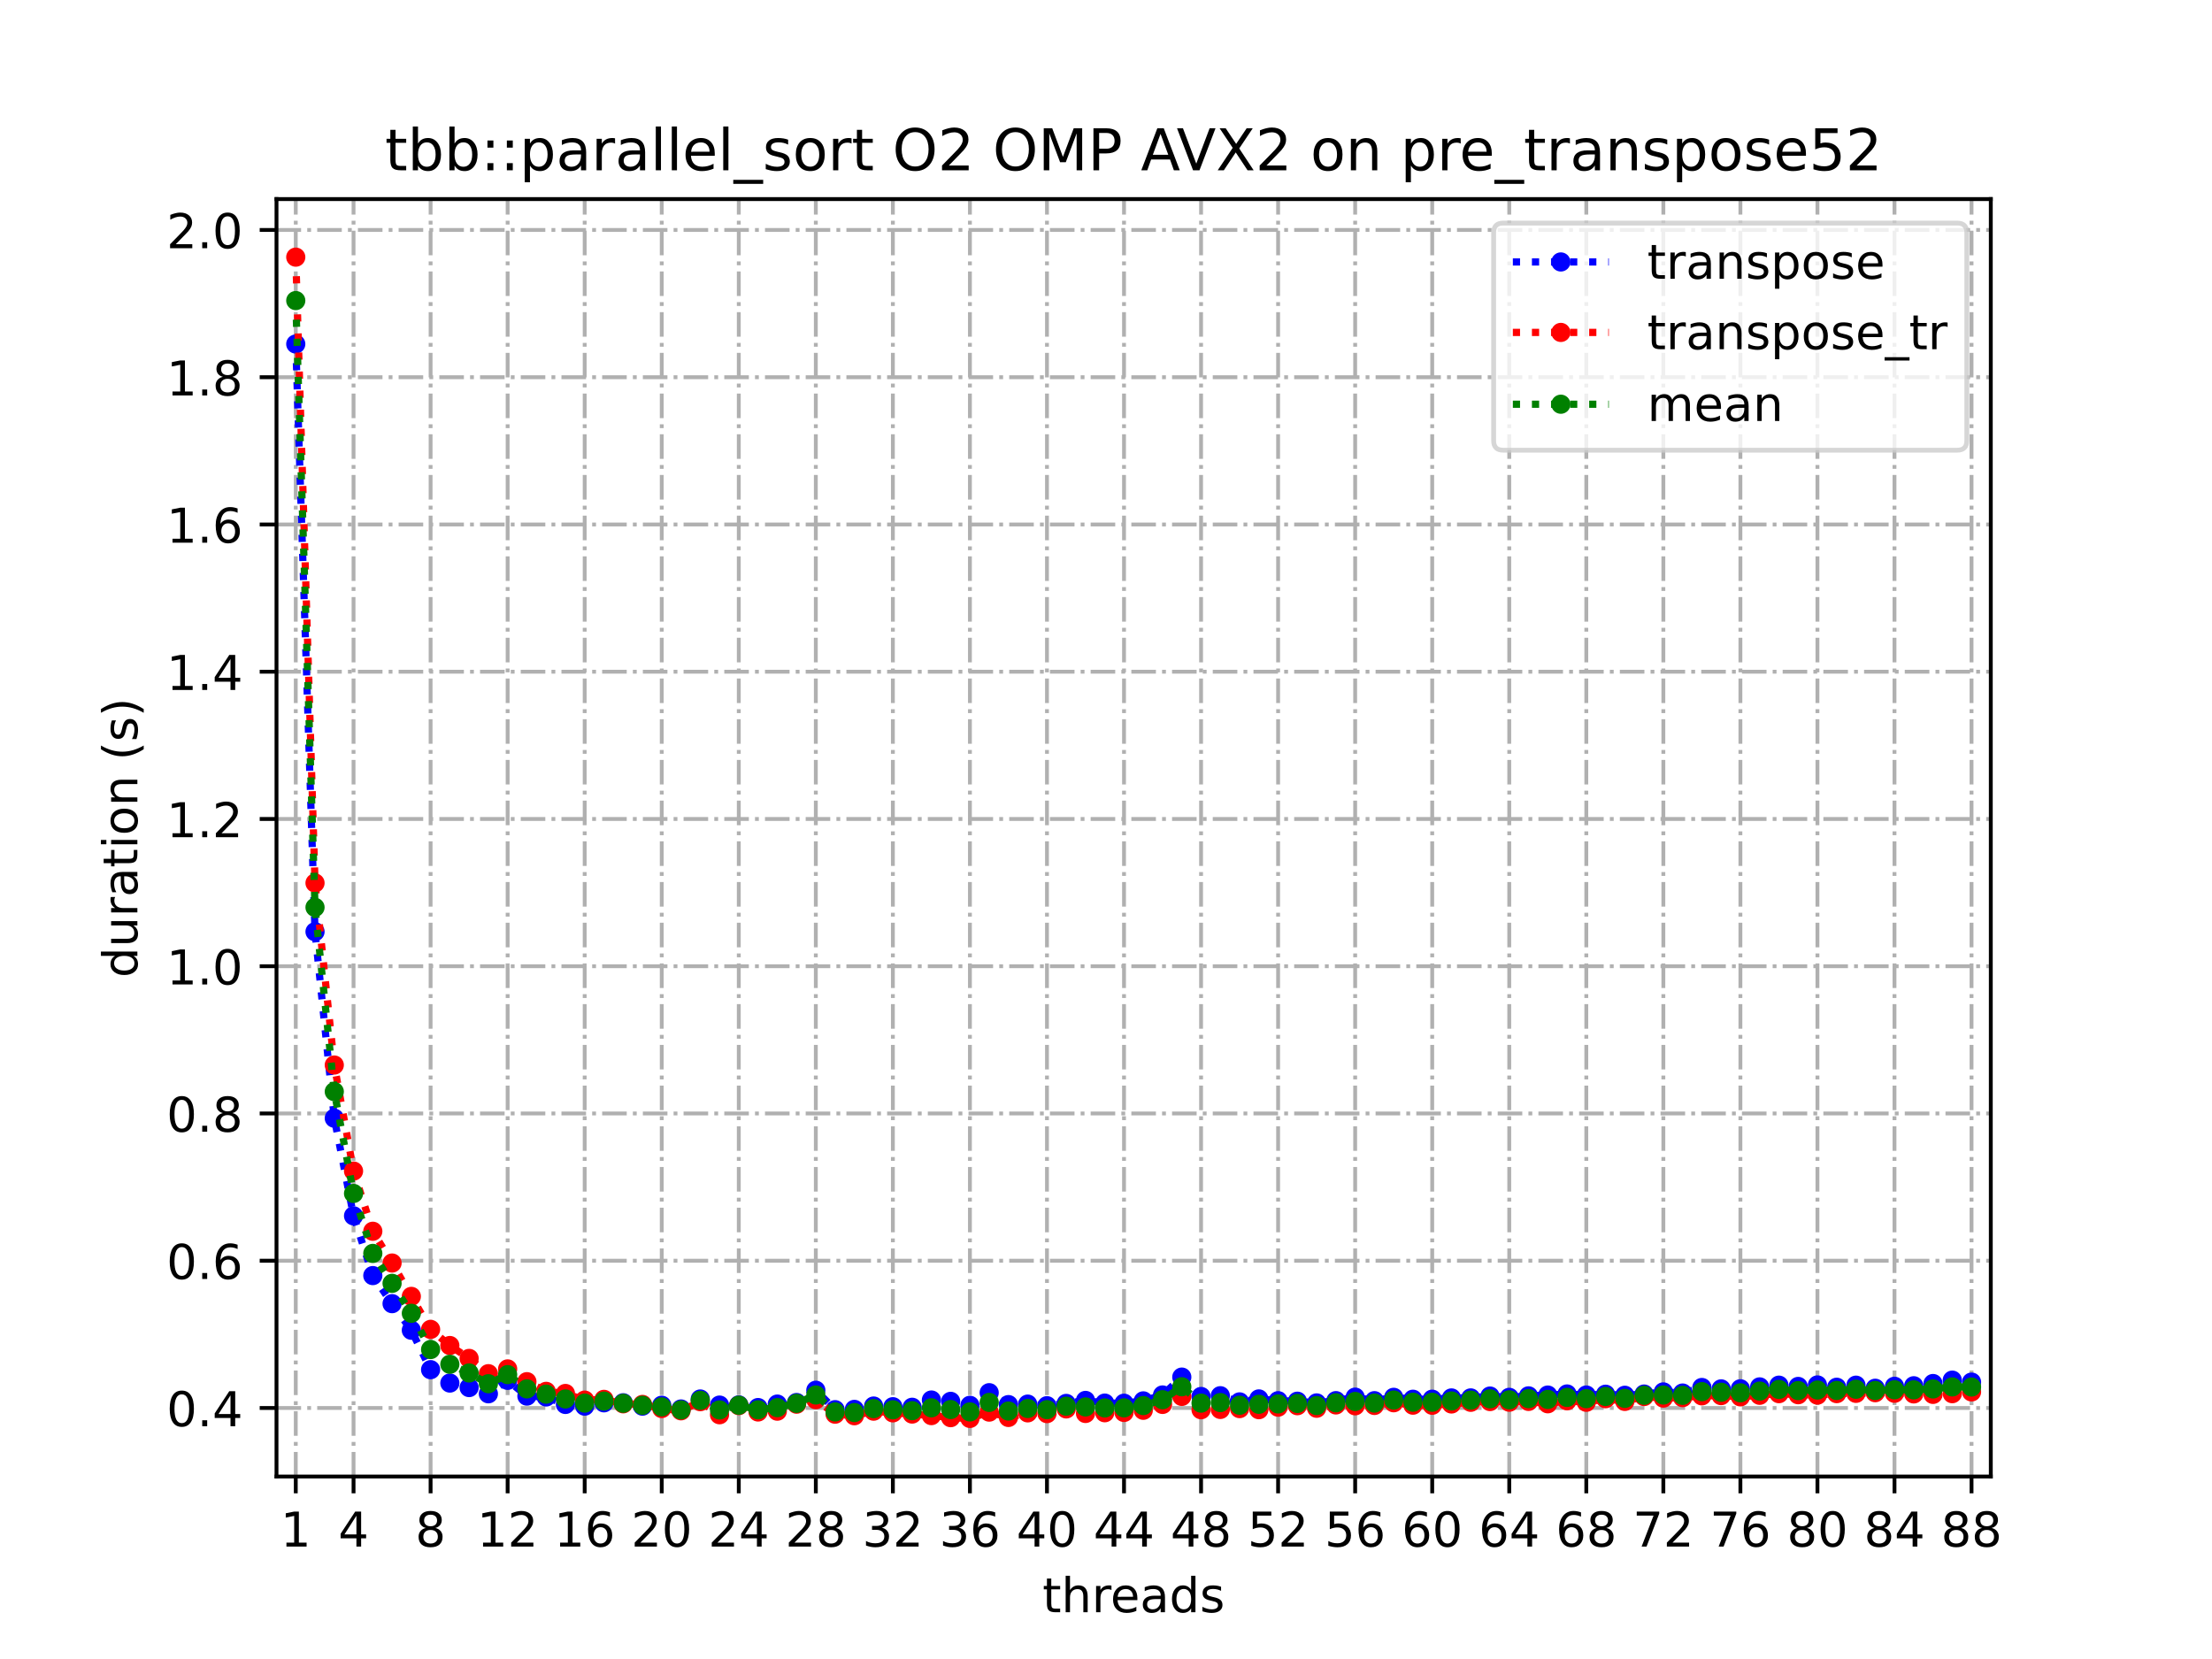 <?xml version="1.0" encoding="utf-8" standalone="no"?>
<!DOCTYPE svg PUBLIC "-//W3C//DTD SVG 1.1//EN"
  "http://www.w3.org/Graphics/SVG/1.1/DTD/svg11.dtd">
<!-- Created with matplotlib (https://matplotlib.org/) -->
<svg height="345.6pt" version="1.1" viewBox="0 0 460.8 345.6" width="460.8pt" xmlns="http://www.w3.org/2000/svg" xmlns:xlink="http://www.w3.org/1999/xlink">
 <defs>
  <style type="text/css">
*{stroke-linecap:butt;stroke-linejoin:round;}
  </style>
 </defs>
 <g id="figure_1">
  <g id="patch_1">
   <path d="M 0 345.6 
L 460.8 345.6 
L 460.8 0 
L 0 0 
z
" style="fill:#ffffff;"/>
  </g>
  <g id="axes_1">
   <g id="patch_2">
    <path d="M 57.6 307.584 
L 414.72 307.584 
L 414.72 41.472 
L 57.6 41.472 
z
" style="fill:#ffffff;"/>
   </g>
   <g id="matplotlib.axis_1">
    <g id="xtick_1">
     <g id="line2d_1">
      <path clip-path="url(#p5064d1904c)" d="M 61.613 307.584 
L 61.613 41.472 
" style="fill:none;stroke:#b0b0b0;stroke-dasharray:5.12,1.28,0.8,1.28;stroke-dashoffset:0;stroke-width:0.8;"/>
     </g>
     <g id="line2d_2">
      <defs>
       <path d="M 0 0 
L 0 3.5 
" id="ma188fadd0b" style="stroke:#000000;stroke-width:0.8;"/>
      </defs>
      <g>
       <use style="stroke:#000000;stroke-width:0.8;" x="61.613" xlink:href="#ma188fadd0b" y="307.584"/>
      </g>
     </g>
     <g id="text_1">
      <!-- 1 -->
      <defs>
       <path d="M 12.406 8.297 
L 28.516 8.297 
L 28.516 63.922 
L 10.984 60.406 
L 10.984 69.391 
L 28.422 72.906 
L 38.281 72.906 
L 38.281 8.297 
L 54.391 8.297 
L 54.391 0 
L 12.406 0 
z
" id="DejaVuSans-49"/>
      </defs>
      <g transform="translate(58.431 322.182)scale(0.1 -0.1)">
       <use xlink:href="#DejaVuSans-49"/>
      </g>
     </g>
    </g>
    <g id="xtick_2">
     <g id="line2d_3">
      <path clip-path="url(#p5064d1904c)" d="M 73.65 307.584 
L 73.65 41.472 
" style="fill:none;stroke:#b0b0b0;stroke-dasharray:5.12,1.28,0.8,1.28;stroke-dashoffset:0;stroke-width:0.8;"/>
     </g>
     <g id="line2d_4">
      <g>
       <use style="stroke:#000000;stroke-width:0.8;" x="73.65" xlink:href="#ma188fadd0b" y="307.584"/>
      </g>
     </g>
     <g id="text_2">
      <!-- 4 -->
      <defs>
       <path d="M 37.797 64.312 
L 12.891 25.391 
L 37.797 25.391 
z
M 35.203 72.906 
L 47.609 72.906 
L 47.609 25.391 
L 58.016 25.391 
L 58.016 17.188 
L 47.609 17.188 
L 47.609 0 
L 37.797 0 
L 37.797 17.188 
L 4.891 17.188 
L 4.891 26.703 
z
" id="DejaVuSans-52"/>
      </defs>
      <g transform="translate(70.469 322.182)scale(0.1 -0.1)">
       <use xlink:href="#DejaVuSans-52"/>
      </g>
     </g>
    </g>
    <g id="xtick_3">
     <g id="line2d_5">
      <path clip-path="url(#p5064d1904c)" d="M 89.701 307.584 
L 89.701 41.472 
" style="fill:none;stroke:#b0b0b0;stroke-dasharray:5.12,1.28,0.8,1.28;stroke-dashoffset:0;stroke-width:0.8;"/>
     </g>
     <g id="line2d_6">
      <g>
       <use style="stroke:#000000;stroke-width:0.8;" x="89.701" xlink:href="#ma188fadd0b" y="307.584"/>
      </g>
     </g>
     <g id="text_3">
      <!-- 8 -->
      <defs>
       <path d="M 31.781 34.625 
Q 24.75 34.625 20.719 30.859 
Q 16.703 27.094 16.703 20.516 
Q 16.703 13.922 20.719 10.156 
Q 24.75 6.391 31.781 6.391 
Q 38.812 6.391 42.859 10.172 
Q 46.922 13.969 46.922 20.516 
Q 46.922 27.094 42.891 30.859 
Q 38.875 34.625 31.781 34.625 
z
M 21.922 38.812 
Q 15.578 40.375 12.031 44.719 
Q 8.5 49.078 8.5 55.328 
Q 8.5 64.062 14.719 69.141 
Q 20.953 74.219 31.781 74.219 
Q 42.672 74.219 48.875 69.141 
Q 55.078 64.062 55.078 55.328 
Q 55.078 49.078 51.531 44.719 
Q 48 40.375 41.703 38.812 
Q 48.828 37.156 52.797 32.312 
Q 56.781 27.484 56.781 20.516 
Q 56.781 9.906 50.312 4.234 
Q 43.844 -1.422 31.781 -1.422 
Q 19.734 -1.422 13.25 4.234 
Q 6.781 9.906 6.781 20.516 
Q 6.781 27.484 10.781 32.312 
Q 14.797 37.156 21.922 38.812 
z
M 18.312 54.391 
Q 18.312 48.734 21.844 45.562 
Q 25.391 42.391 31.781 42.391 
Q 38.141 42.391 41.719 45.562 
Q 45.312 48.734 45.312 54.391 
Q 45.312 60.062 41.719 63.234 
Q 38.141 66.406 31.781 66.406 
Q 25.391 66.406 21.844 63.234 
Q 18.312 60.062 18.312 54.391 
z
" id="DejaVuSans-56"/>
      </defs>
      <g transform="translate(86.519 322.182)scale(0.1 -0.1)">
       <use xlink:href="#DejaVuSans-56"/>
      </g>
     </g>
    </g>
    <g id="xtick_4">
     <g id="line2d_7">
      <path clip-path="url(#p5064d1904c)" d="M 105.751 307.584 
L 105.751 41.472 
" style="fill:none;stroke:#b0b0b0;stroke-dasharray:5.12,1.28,0.8,1.28;stroke-dashoffset:0;stroke-width:0.8;"/>
     </g>
     <g id="line2d_8">
      <g>
       <use style="stroke:#000000;stroke-width:0.8;" x="105.751" xlink:href="#ma188fadd0b" y="307.584"/>
      </g>
     </g>
     <g id="text_4">
      <!-- 12 -->
      <defs>
       <path d="M 19.188 8.297 
L 53.609 8.297 
L 53.609 0 
L 7.328 0 
L 7.328 8.297 
Q 12.938 14.109 22.625 23.891 
Q 32.328 33.688 34.812 36.531 
Q 39.547 41.844 41.422 45.531 
Q 43.312 49.219 43.312 52.781 
Q 43.312 58.594 39.234 62.25 
Q 35.156 65.922 28.609 65.922 
Q 23.969 65.922 18.812 64.312 
Q 13.672 62.703 7.812 59.422 
L 7.812 69.391 
Q 13.766 71.781 18.938 73 
Q 24.125 74.219 28.422 74.219 
Q 39.75 74.219 46.484 68.547 
Q 53.219 62.891 53.219 53.422 
Q 53.219 48.922 51.531 44.891 
Q 49.859 40.875 45.406 35.406 
Q 44.188 33.984 37.641 27.219 
Q 31.109 20.453 19.188 8.297 
z
" id="DejaVuSans-50"/>
      </defs>
      <g transform="translate(99.389 322.182)scale(0.1 -0.1)">
       <use xlink:href="#DejaVuSans-49"/>
       <use x="63.623" xlink:href="#DejaVuSans-50"/>
      </g>
     </g>
    </g>
    <g id="xtick_5">
     <g id="line2d_9">
      <path clip-path="url(#p5064d1904c)" d="M 121.801 307.584 
L 121.801 41.472 
" style="fill:none;stroke:#b0b0b0;stroke-dasharray:5.12,1.28,0.8,1.28;stroke-dashoffset:0;stroke-width:0.8;"/>
     </g>
     <g id="line2d_10">
      <g>
       <use style="stroke:#000000;stroke-width:0.8;" x="121.801" xlink:href="#ma188fadd0b" y="307.584"/>
      </g>
     </g>
     <g id="text_5">
      <!-- 16 -->
      <defs>
       <path d="M 33.016 40.375 
Q 26.375 40.375 22.484 35.828 
Q 18.609 31.297 18.609 23.391 
Q 18.609 15.531 22.484 10.953 
Q 26.375 6.391 33.016 6.391 
Q 39.656 6.391 43.531 10.953 
Q 47.406 15.531 47.406 23.391 
Q 47.406 31.297 43.531 35.828 
Q 39.656 40.375 33.016 40.375 
z
M 52.594 71.297 
L 52.594 62.312 
Q 48.875 64.062 45.094 64.984 
Q 41.312 65.922 37.594 65.922 
Q 27.828 65.922 22.672 59.328 
Q 17.531 52.734 16.797 39.406 
Q 19.672 43.656 24.016 45.922 
Q 28.375 48.188 33.594 48.188 
Q 44.578 48.188 50.953 41.516 
Q 57.328 34.859 57.328 23.391 
Q 57.328 12.156 50.688 5.359 
Q 44.047 -1.422 33.016 -1.422 
Q 20.359 -1.422 13.672 8.266 
Q 6.984 17.969 6.984 36.375 
Q 6.984 53.656 15.188 63.938 
Q 23.391 74.219 37.203 74.219 
Q 40.922 74.219 44.703 73.484 
Q 48.484 72.75 52.594 71.297 
z
" id="DejaVuSans-54"/>
      </defs>
      <g transform="translate(115.439 322.182)scale(0.1 -0.1)">
       <use xlink:href="#DejaVuSans-49"/>
       <use x="63.623" xlink:href="#DejaVuSans-54"/>
      </g>
     </g>
    </g>
    <g id="xtick_6">
     <g id="line2d_11">
      <path clip-path="url(#p5064d1904c)" d="M 137.852 307.584 
L 137.852 41.472 
" style="fill:none;stroke:#b0b0b0;stroke-dasharray:5.12,1.28,0.8,1.28;stroke-dashoffset:0;stroke-width:0.8;"/>
     </g>
     <g id="line2d_12">
      <g>
       <use style="stroke:#000000;stroke-width:0.8;" x="137.852" xlink:href="#ma188fadd0b" y="307.584"/>
      </g>
     </g>
     <g id="text_6">
      <!-- 20 -->
      <defs>
       <path d="M 31.781 66.406 
Q 24.172 66.406 20.328 58.906 
Q 16.5 51.422 16.5 36.375 
Q 16.5 21.391 20.328 13.891 
Q 24.172 6.391 31.781 6.391 
Q 39.453 6.391 43.281 13.891 
Q 47.125 21.391 47.125 36.375 
Q 47.125 51.422 43.281 58.906 
Q 39.453 66.406 31.781 66.406 
z
M 31.781 74.219 
Q 44.047 74.219 50.516 64.516 
Q 56.984 54.828 56.984 36.375 
Q 56.984 17.969 50.516 8.266 
Q 44.047 -1.422 31.781 -1.422 
Q 19.531 -1.422 13.062 8.266 
Q 6.594 17.969 6.594 36.375 
Q 6.594 54.828 13.062 64.516 
Q 19.531 74.219 31.781 74.219 
z
" id="DejaVuSans-48"/>
      </defs>
      <g transform="translate(131.489 322.182)scale(0.1 -0.1)">
       <use xlink:href="#DejaVuSans-50"/>
       <use x="63.623" xlink:href="#DejaVuSans-48"/>
      </g>
     </g>
    </g>
    <g id="xtick_7">
     <g id="line2d_13">
      <path clip-path="url(#p5064d1904c)" d="M 153.902 307.584 
L 153.902 41.472 
" style="fill:none;stroke:#b0b0b0;stroke-dasharray:5.12,1.28,0.8,1.28;stroke-dashoffset:0;stroke-width:0.8;"/>
     </g>
     <g id="line2d_14">
      <g>
       <use style="stroke:#000000;stroke-width:0.8;" x="153.902" xlink:href="#ma188fadd0b" y="307.584"/>
      </g>
     </g>
     <g id="text_7">
      <!-- 24 -->
      <g transform="translate(147.54 322.182)scale(0.1 -0.1)">
       <use xlink:href="#DejaVuSans-50"/>
       <use x="63.623" xlink:href="#DejaVuSans-52"/>
      </g>
     </g>
    </g>
    <g id="xtick_8">
     <g id="line2d_15">
      <path clip-path="url(#p5064d1904c)" d="M 169.952 307.584 
L 169.952 41.472 
" style="fill:none;stroke:#b0b0b0;stroke-dasharray:5.12,1.28,0.8,1.28;stroke-dashoffset:0;stroke-width:0.8;"/>
     </g>
     <g id="line2d_16">
      <g>
       <use style="stroke:#000000;stroke-width:0.8;" x="169.952" xlink:href="#ma188fadd0b" y="307.584"/>
      </g>
     </g>
     <g id="text_8">
      <!-- 28 -->
      <g transform="translate(163.59 322.182)scale(0.1 -0.1)">
       <use xlink:href="#DejaVuSans-50"/>
       <use x="63.623" xlink:href="#DejaVuSans-56"/>
      </g>
     </g>
    </g>
    <g id="xtick_9">
     <g id="line2d_17">
      <path clip-path="url(#p5064d1904c)" d="M 186.003 307.584 
L 186.003 41.472 
" style="fill:none;stroke:#b0b0b0;stroke-dasharray:5.12,1.28,0.8,1.28;stroke-dashoffset:0;stroke-width:0.8;"/>
     </g>
     <g id="line2d_18">
      <g>
       <use style="stroke:#000000;stroke-width:0.8;" x="186.003" xlink:href="#ma188fadd0b" y="307.584"/>
      </g>
     </g>
     <g id="text_9">
      <!-- 32 -->
      <defs>
       <path d="M 40.578 39.312 
Q 47.656 37.797 51.625 33 
Q 55.609 28.219 55.609 21.188 
Q 55.609 10.406 48.188 4.484 
Q 40.766 -1.422 27.094 -1.422 
Q 22.516 -1.422 17.656 -0.516 
Q 12.797 0.391 7.625 2.203 
L 7.625 11.719 
Q 11.719 9.328 16.594 8.109 
Q 21.484 6.891 26.812 6.891 
Q 36.078 6.891 40.938 10.547 
Q 45.797 14.203 45.797 21.188 
Q 45.797 27.641 41.281 31.266 
Q 36.766 34.906 28.719 34.906 
L 20.219 34.906 
L 20.219 43.016 
L 29.109 43.016 
Q 36.375 43.016 40.234 45.922 
Q 44.094 48.828 44.094 54.297 
Q 44.094 59.906 40.109 62.906 
Q 36.141 65.922 28.719 65.922 
Q 24.656 65.922 20.016 65.031 
Q 15.375 64.156 9.812 62.312 
L 9.812 71.094 
Q 15.438 72.656 20.344 73.438 
Q 25.25 74.219 29.594 74.219 
Q 40.828 74.219 47.359 69.109 
Q 53.906 64.016 53.906 55.328 
Q 53.906 49.266 50.438 45.094 
Q 46.969 40.922 40.578 39.312 
z
" id="DejaVuSans-51"/>
      </defs>
      <g transform="translate(179.64 322.182)scale(0.1 -0.1)">
       <use xlink:href="#DejaVuSans-51"/>
       <use x="63.623" xlink:href="#DejaVuSans-50"/>
      </g>
     </g>
    </g>
    <g id="xtick_10">
     <g id="line2d_19">
      <path clip-path="url(#p5064d1904c)" d="M 202.053 307.584 
L 202.053 41.472 
" style="fill:none;stroke:#b0b0b0;stroke-dasharray:5.12,1.28,0.8,1.28;stroke-dashoffset:0;stroke-width:0.8;"/>
     </g>
     <g id="line2d_20">
      <g>
       <use style="stroke:#000000;stroke-width:0.8;" x="202.053" xlink:href="#ma188fadd0b" y="307.584"/>
      </g>
     </g>
     <g id="text_10">
      <!-- 36 -->
      <g transform="translate(195.691 322.182)scale(0.1 -0.1)">
       <use xlink:href="#DejaVuSans-51"/>
       <use x="63.623" xlink:href="#DejaVuSans-54"/>
      </g>
     </g>
    </g>
    <g id="xtick_11">
     <g id="line2d_21">
      <path clip-path="url(#p5064d1904c)" d="M 218.103 307.584 
L 218.103 41.472 
" style="fill:none;stroke:#b0b0b0;stroke-dasharray:5.12,1.28,0.8,1.28;stroke-dashoffset:0;stroke-width:0.8;"/>
     </g>
     <g id="line2d_22">
      <g>
       <use style="stroke:#000000;stroke-width:0.8;" x="218.103" xlink:href="#ma188fadd0b" y="307.584"/>
      </g>
     </g>
     <g id="text_11">
      <!-- 40 -->
      <g transform="translate(211.741 322.182)scale(0.1 -0.1)">
       <use xlink:href="#DejaVuSans-52"/>
       <use x="63.623" xlink:href="#DejaVuSans-48"/>
      </g>
     </g>
    </g>
    <g id="xtick_12">
     <g id="line2d_23">
      <path clip-path="url(#p5064d1904c)" d="M 234.154 307.584 
L 234.154 41.472 
" style="fill:none;stroke:#b0b0b0;stroke-dasharray:5.12,1.28,0.8,1.28;stroke-dashoffset:0;stroke-width:0.8;"/>
     </g>
     <g id="line2d_24">
      <g>
       <use style="stroke:#000000;stroke-width:0.8;" x="234.154" xlink:href="#ma188fadd0b" y="307.584"/>
      </g>
     </g>
     <g id="text_12">
      <!-- 44 -->
      <g transform="translate(227.791 322.182)scale(0.1 -0.1)">
       <use xlink:href="#DejaVuSans-52"/>
       <use x="63.623" xlink:href="#DejaVuSans-52"/>
      </g>
     </g>
    </g>
    <g id="xtick_13">
     <g id="line2d_25">
      <path clip-path="url(#p5064d1904c)" d="M 250.204 307.584 
L 250.204 41.472 
" style="fill:none;stroke:#b0b0b0;stroke-dasharray:5.12,1.28,0.8,1.28;stroke-dashoffset:0;stroke-width:0.8;"/>
     </g>
     <g id="line2d_26">
      <g>
       <use style="stroke:#000000;stroke-width:0.8;" x="250.204" xlink:href="#ma188fadd0b" y="307.584"/>
      </g>
     </g>
     <g id="text_13">
      <!-- 48 -->
      <g transform="translate(243.842 322.182)scale(0.1 -0.1)">
       <use xlink:href="#DejaVuSans-52"/>
       <use x="63.623" xlink:href="#DejaVuSans-56"/>
      </g>
     </g>
    </g>
    <g id="xtick_14">
     <g id="line2d_27">
      <path clip-path="url(#p5064d1904c)" d="M 266.254 307.584 
L 266.254 41.472 
" style="fill:none;stroke:#b0b0b0;stroke-dasharray:5.12,1.28,0.8,1.28;stroke-dashoffset:0;stroke-width:0.8;"/>
     </g>
     <g id="line2d_28">
      <g>
       <use style="stroke:#000000;stroke-width:0.8;" x="266.254" xlink:href="#ma188fadd0b" y="307.584"/>
      </g>
     </g>
     <g id="text_14">
      <!-- 52 -->
      <defs>
       <path d="M 10.797 72.906 
L 49.516 72.906 
L 49.516 64.594 
L 19.828 64.594 
L 19.828 46.734 
Q 21.969 47.469 24.109 47.828 
Q 26.266 48.188 28.422 48.188 
Q 40.625 48.188 47.75 41.5 
Q 54.891 34.812 54.891 23.391 
Q 54.891 11.625 47.562 5.094 
Q 40.234 -1.422 26.906 -1.422 
Q 22.312 -1.422 17.547 -0.641 
Q 12.797 0.141 7.719 1.703 
L 7.719 11.625 
Q 12.109 9.234 16.797 8.062 
Q 21.484 6.891 26.703 6.891 
Q 35.156 6.891 40.078 11.328 
Q 45.016 15.766 45.016 23.391 
Q 45.016 31 40.078 35.438 
Q 35.156 39.891 26.703 39.891 
Q 22.75 39.891 18.812 39.016 
Q 14.891 38.141 10.797 36.281 
z
" id="DejaVuSans-53"/>
      </defs>
      <g transform="translate(259.892 322.182)scale(0.1 -0.1)">
       <use xlink:href="#DejaVuSans-53"/>
       <use x="63.623" xlink:href="#DejaVuSans-50"/>
      </g>
     </g>
    </g>
    <g id="xtick_15">
     <g id="line2d_29">
      <path clip-path="url(#p5064d1904c)" d="M 282.305 307.584 
L 282.305 41.472 
" style="fill:none;stroke:#b0b0b0;stroke-dasharray:5.12,1.28,0.8,1.28;stroke-dashoffset:0;stroke-width:0.8;"/>
     </g>
     <g id="line2d_30">
      <g>
       <use style="stroke:#000000;stroke-width:0.8;" x="282.305" xlink:href="#ma188fadd0b" y="307.584"/>
      </g>
     </g>
     <g id="text_15">
      <!-- 56 -->
      <g transform="translate(275.942 322.182)scale(0.1 -0.1)">
       <use xlink:href="#DejaVuSans-53"/>
       <use x="63.623" xlink:href="#DejaVuSans-54"/>
      </g>
     </g>
    </g>
    <g id="xtick_16">
     <g id="line2d_31">
      <path clip-path="url(#p5064d1904c)" d="M 298.355 307.584 
L 298.355 41.472 
" style="fill:none;stroke:#b0b0b0;stroke-dasharray:5.12,1.28,0.8,1.28;stroke-dashoffset:0;stroke-width:0.8;"/>
     </g>
     <g id="line2d_32">
      <g>
       <use style="stroke:#000000;stroke-width:0.8;" x="298.355" xlink:href="#ma188fadd0b" y="307.584"/>
      </g>
     </g>
     <g id="text_16">
      <!-- 60 -->
      <g transform="translate(291.993 322.182)scale(0.1 -0.1)">
       <use xlink:href="#DejaVuSans-54"/>
       <use x="63.623" xlink:href="#DejaVuSans-48"/>
      </g>
     </g>
    </g>
    <g id="xtick_17">
     <g id="line2d_33">
      <path clip-path="url(#p5064d1904c)" d="M 314.405 307.584 
L 314.405 41.472 
" style="fill:none;stroke:#b0b0b0;stroke-dasharray:5.12,1.28,0.8,1.28;stroke-dashoffset:0;stroke-width:0.8;"/>
     </g>
     <g id="line2d_34">
      <g>
       <use style="stroke:#000000;stroke-width:0.8;" x="314.405" xlink:href="#ma188fadd0b" y="307.584"/>
      </g>
     </g>
     <g id="text_17">
      <!-- 64 -->
      <g transform="translate(308.043 322.182)scale(0.1 -0.1)">
       <use xlink:href="#DejaVuSans-54"/>
       <use x="63.623" xlink:href="#DejaVuSans-52"/>
      </g>
     </g>
    </g>
    <g id="xtick_18">
     <g id="line2d_35">
      <path clip-path="url(#p5064d1904c)" d="M 330.456 307.584 
L 330.456 41.472 
" style="fill:none;stroke:#b0b0b0;stroke-dasharray:5.12,1.28,0.8,1.28;stroke-dashoffset:0;stroke-width:0.8;"/>
     </g>
     <g id="line2d_36">
      <g>
       <use style="stroke:#000000;stroke-width:0.8;" x="330.456" xlink:href="#ma188fadd0b" y="307.584"/>
      </g>
     </g>
     <g id="text_18">
      <!-- 68 -->
      <g transform="translate(324.093 322.182)scale(0.1 -0.1)">
       <use xlink:href="#DejaVuSans-54"/>
       <use x="63.623" xlink:href="#DejaVuSans-56"/>
      </g>
     </g>
    </g>
    <g id="xtick_19">
     <g id="line2d_37">
      <path clip-path="url(#p5064d1904c)" d="M 346.506 307.584 
L 346.506 41.472 
" style="fill:none;stroke:#b0b0b0;stroke-dasharray:5.12,1.28,0.8,1.28;stroke-dashoffset:0;stroke-width:0.8;"/>
     </g>
     <g id="line2d_38">
      <g>
       <use style="stroke:#000000;stroke-width:0.8;" x="346.506" xlink:href="#ma188fadd0b" y="307.584"/>
      </g>
     </g>
     <g id="text_19">
      <!-- 72 -->
      <defs>
       <path d="M 8.203 72.906 
L 55.078 72.906 
L 55.078 68.703 
L 28.609 0 
L 18.312 0 
L 43.219 64.594 
L 8.203 64.594 
z
" id="DejaVuSans-55"/>
      </defs>
      <g transform="translate(340.144 322.182)scale(0.1 -0.1)">
       <use xlink:href="#DejaVuSans-55"/>
       <use x="63.623" xlink:href="#DejaVuSans-50"/>
      </g>
     </g>
    </g>
    <g id="xtick_20">
     <g id="line2d_39">
      <path clip-path="url(#p5064d1904c)" d="M 362.556 307.584 
L 362.556 41.472 
" style="fill:none;stroke:#b0b0b0;stroke-dasharray:5.12,1.28,0.8,1.28;stroke-dashoffset:0;stroke-width:0.8;"/>
     </g>
     <g id="line2d_40">
      <g>
       <use style="stroke:#000000;stroke-width:0.8;" x="362.556" xlink:href="#ma188fadd0b" y="307.584"/>
      </g>
     </g>
     <g id="text_20">
      <!-- 76 -->
      <g transform="translate(356.194 322.182)scale(0.1 -0.1)">
       <use xlink:href="#DejaVuSans-55"/>
       <use x="63.623" xlink:href="#DejaVuSans-54"/>
      </g>
     </g>
    </g>
    <g id="xtick_21">
     <g id="line2d_41">
      <path clip-path="url(#p5064d1904c)" d="M 378.607 307.584 
L 378.607 41.472 
" style="fill:none;stroke:#b0b0b0;stroke-dasharray:5.12,1.28,0.8,1.28;stroke-dashoffset:0;stroke-width:0.8;"/>
     </g>
     <g id="line2d_42">
      <g>
       <use style="stroke:#000000;stroke-width:0.8;" x="378.607" xlink:href="#ma188fadd0b" y="307.584"/>
      </g>
     </g>
     <g id="text_21">
      <!-- 80 -->
      <g transform="translate(372.244 322.182)scale(0.1 -0.1)">
       <use xlink:href="#DejaVuSans-56"/>
       <use x="63.623" xlink:href="#DejaVuSans-48"/>
      </g>
     </g>
    </g>
    <g id="xtick_22">
     <g id="line2d_43">
      <path clip-path="url(#p5064d1904c)" d="M 394.657 307.584 
L 394.657 41.472 
" style="fill:none;stroke:#b0b0b0;stroke-dasharray:5.12,1.28,0.8,1.28;stroke-dashoffset:0;stroke-width:0.8;"/>
     </g>
     <g id="line2d_44">
      <g>
       <use style="stroke:#000000;stroke-width:0.8;" x="394.657" xlink:href="#ma188fadd0b" y="307.584"/>
      </g>
     </g>
     <g id="text_22">
      <!-- 84 -->
      <g transform="translate(388.295 322.182)scale(0.1 -0.1)">
       <use xlink:href="#DejaVuSans-56"/>
       <use x="63.623" xlink:href="#DejaVuSans-52"/>
      </g>
     </g>
    </g>
    <g id="xtick_23">
     <g id="line2d_45">
      <path clip-path="url(#p5064d1904c)" d="M 410.707 307.584 
L 410.707 41.472 
" style="fill:none;stroke:#b0b0b0;stroke-dasharray:5.12,1.28,0.8,1.28;stroke-dashoffset:0;stroke-width:0.8;"/>
     </g>
     <g id="line2d_46">
      <g>
       <use style="stroke:#000000;stroke-width:0.8;" x="410.707" xlink:href="#ma188fadd0b" y="307.584"/>
      </g>
     </g>
     <g id="text_23">
      <!-- 88 -->
      <g transform="translate(404.345 322.182)scale(0.1 -0.1)">
       <use xlink:href="#DejaVuSans-56"/>
       <use x="63.623" xlink:href="#DejaVuSans-56"/>
      </g>
     </g>
    </g>
    <g id="text_24">
     <!-- threads -->
     <defs>
      <path d="M 18.312 70.219 
L 18.312 54.688 
L 36.812 54.688 
L 36.812 47.703 
L 18.312 47.703 
L 18.312 18.016 
Q 18.312 11.328 20.141 9.422 
Q 21.969 7.516 27.594 7.516 
L 36.812 7.516 
L 36.812 0 
L 27.594 0 
Q 17.188 0 13.234 3.875 
Q 9.281 7.766 9.281 18.016 
L 9.281 47.703 
L 2.688 47.703 
L 2.688 54.688 
L 9.281 54.688 
L 9.281 70.219 
z
" id="DejaVuSans-116"/>
      <path d="M 54.891 33.016 
L 54.891 0 
L 45.906 0 
L 45.906 32.719 
Q 45.906 40.484 42.875 44.328 
Q 39.844 48.188 33.797 48.188 
Q 26.516 48.188 22.312 43.547 
Q 18.109 38.922 18.109 30.906 
L 18.109 0 
L 9.078 0 
L 9.078 75.984 
L 18.109 75.984 
L 18.109 46.188 
Q 21.344 51.125 25.703 53.562 
Q 30.078 56 35.797 56 
Q 45.219 56 50.047 50.172 
Q 54.891 44.344 54.891 33.016 
z
" id="DejaVuSans-104"/>
      <path d="M 41.109 46.297 
Q 39.594 47.172 37.812 47.578 
Q 36.031 48 33.891 48 
Q 26.266 48 22.188 43.047 
Q 18.109 38.094 18.109 28.812 
L 18.109 0 
L 9.078 0 
L 9.078 54.688 
L 18.109 54.688 
L 18.109 46.188 
Q 20.953 51.172 25.484 53.578 
Q 30.031 56 36.531 56 
Q 37.453 56 38.578 55.875 
Q 39.703 55.766 41.062 55.516 
z
" id="DejaVuSans-114"/>
      <path d="M 56.203 29.594 
L 56.203 25.203 
L 14.891 25.203 
Q 15.484 15.922 20.484 11.062 
Q 25.484 6.203 34.422 6.203 
Q 39.594 6.203 44.453 7.469 
Q 49.312 8.734 54.109 11.281 
L 54.109 2.781 
Q 49.266 0.734 44.188 -0.344 
Q 39.109 -1.422 33.891 -1.422 
Q 20.797 -1.422 13.156 6.188 
Q 5.516 13.812 5.516 26.812 
Q 5.516 40.234 12.766 48.109 
Q 20.016 56 32.328 56 
Q 43.359 56 49.781 48.891 
Q 56.203 41.797 56.203 29.594 
z
M 47.219 32.234 
Q 47.125 39.594 43.094 43.984 
Q 39.062 48.391 32.422 48.391 
Q 24.906 48.391 20.391 44.141 
Q 15.875 39.891 15.188 32.172 
z
" id="DejaVuSans-101"/>
      <path d="M 34.281 27.484 
Q 23.391 27.484 19.188 25 
Q 14.984 22.516 14.984 16.5 
Q 14.984 11.719 18.141 8.906 
Q 21.297 6.109 26.703 6.109 
Q 34.188 6.109 38.703 11.406 
Q 43.219 16.703 43.219 25.484 
L 43.219 27.484 
z
M 52.203 31.203 
L 52.203 0 
L 43.219 0 
L 43.219 8.297 
Q 40.141 3.328 35.547 0.953 
Q 30.953 -1.422 24.312 -1.422 
Q 15.922 -1.422 10.953 3.297 
Q 6 8.016 6 15.922 
Q 6 25.141 12.172 29.828 
Q 18.359 34.516 30.609 34.516 
L 43.219 34.516 
L 43.219 35.406 
Q 43.219 41.609 39.141 45 
Q 35.062 48.391 27.688 48.391 
Q 23 48.391 18.547 47.266 
Q 14.109 46.141 10.016 43.891 
L 10.016 52.203 
Q 14.938 54.109 19.578 55.047 
Q 24.219 56 28.609 56 
Q 40.484 56 46.344 49.844 
Q 52.203 43.703 52.203 31.203 
z
" id="DejaVuSans-97"/>
      <path d="M 45.406 46.391 
L 45.406 75.984 
L 54.391 75.984 
L 54.391 0 
L 45.406 0 
L 45.406 8.203 
Q 42.578 3.328 38.25 0.953 
Q 33.938 -1.422 27.875 -1.422 
Q 17.969 -1.422 11.734 6.484 
Q 5.516 14.406 5.516 27.297 
Q 5.516 40.188 11.734 48.094 
Q 17.969 56 27.875 56 
Q 33.938 56 38.25 53.625 
Q 42.578 51.266 45.406 46.391 
z
M 14.797 27.297 
Q 14.797 17.391 18.875 11.75 
Q 22.953 6.109 30.078 6.109 
Q 37.203 6.109 41.297 11.75 
Q 45.406 17.391 45.406 27.297 
Q 45.406 37.203 41.297 42.844 
Q 37.203 48.484 30.078 48.484 
Q 22.953 48.484 18.875 42.844 
Q 14.797 37.203 14.797 27.297 
z
" id="DejaVuSans-100"/>
      <path d="M 44.281 53.078 
L 44.281 44.578 
Q 40.484 46.531 36.375 47.5 
Q 32.281 48.484 27.875 48.484 
Q 21.188 48.484 17.844 46.438 
Q 14.5 44.391 14.5 40.281 
Q 14.5 37.156 16.891 35.375 
Q 19.281 33.594 26.516 31.984 
L 29.594 31.297 
Q 39.156 29.25 43.188 25.516 
Q 47.219 21.781 47.219 15.094 
Q 47.219 7.469 41.188 3.016 
Q 35.156 -1.422 24.609 -1.422 
Q 20.219 -1.422 15.453 -0.562 
Q 10.688 0.297 5.422 2 
L 5.422 11.281 
Q 10.406 8.688 15.234 7.391 
Q 20.062 6.109 24.812 6.109 
Q 31.156 6.109 34.562 8.281 
Q 37.984 10.453 37.984 14.406 
Q 37.984 18.062 35.516 20.016 
Q 33.062 21.969 24.703 23.781 
L 21.578 24.516 
Q 13.234 26.266 9.516 29.906 
Q 5.812 33.547 5.812 39.891 
Q 5.812 47.609 11.281 51.797 
Q 16.75 56 26.812 56 
Q 31.781 56 36.172 55.266 
Q 40.578 54.547 44.281 53.078 
z
" id="DejaVuSans-115"/>
     </defs>
     <g transform="translate(217.169 335.861)scale(0.1 -0.1)">
      <use xlink:href="#DejaVuSans-116"/>
      <use x="39.209" xlink:href="#DejaVuSans-104"/>
      <use x="102.588" xlink:href="#DejaVuSans-114"/>
      <use x="141.451" xlink:href="#DejaVuSans-101"/>
      <use x="202.975" xlink:href="#DejaVuSans-97"/>
      <use x="264.254" xlink:href="#DejaVuSans-100"/>
      <use x="327.73" xlink:href="#DejaVuSans-115"/>
     </g>
    </g>
   </g>
   <g id="matplotlib.axis_2">
    <g id="ytick_1">
     <g id="line2d_47">
      <path clip-path="url(#p5064d1904c)" d="M 57.6 293.306 
L 414.72 293.306 
" style="fill:none;stroke:#b0b0b0;stroke-dasharray:5.12,1.28,0.8,1.28;stroke-dashoffset:0;stroke-width:0.8;"/>
     </g>
     <g id="line2d_48">
      <defs>
       <path d="M 0 0 
L -3.5 0 
" id="mbe6c70c709" style="stroke:#000000;stroke-width:0.8;"/>
      </defs>
      <g>
       <use style="stroke:#000000;stroke-width:0.8;" x="57.6" xlink:href="#mbe6c70c709" y="293.306"/>
      </g>
     </g>
     <g id="text_25">
      <!-- 0.4 -->
      <defs>
       <path d="M 10.688 12.406 
L 21 12.406 
L 21 0 
L 10.688 0 
z
" id="DejaVuSans-46"/>
      </defs>
      <g transform="translate(34.697 297.106)scale(0.1 -0.1)">
       <use xlink:href="#DejaVuSans-48"/>
       <use x="63.623" xlink:href="#DejaVuSans-46"/>
       <use x="95.41" xlink:href="#DejaVuSans-52"/>
      </g>
     </g>
    </g>
    <g id="ytick_2">
     <g id="line2d_49">
      <path clip-path="url(#p5064d1904c)" d="M 57.6 262.631 
L 414.72 262.631 
" style="fill:none;stroke:#b0b0b0;stroke-dasharray:5.12,1.28,0.8,1.28;stroke-dashoffset:0;stroke-width:0.8;"/>
     </g>
     <g id="line2d_50">
      <g>
       <use style="stroke:#000000;stroke-width:0.8;" x="57.6" xlink:href="#mbe6c70c709" y="262.631"/>
      </g>
     </g>
     <g id="text_26">
      <!-- 0.6 -->
      <g transform="translate(34.697 266.431)scale(0.1 -0.1)">
       <use xlink:href="#DejaVuSans-48"/>
       <use x="63.623" xlink:href="#DejaVuSans-46"/>
       <use x="95.41" xlink:href="#DejaVuSans-54"/>
      </g>
     </g>
    </g>
    <g id="ytick_3">
     <g id="line2d_51">
      <path clip-path="url(#p5064d1904c)" d="M 57.6 231.956 
L 414.72 231.956 
" style="fill:none;stroke:#b0b0b0;stroke-dasharray:5.12,1.28,0.8,1.28;stroke-dashoffset:0;stroke-width:0.8;"/>
     </g>
     <g id="line2d_52">
      <g>
       <use style="stroke:#000000;stroke-width:0.8;" x="57.6" xlink:href="#mbe6c70c709" y="231.956"/>
      </g>
     </g>
     <g id="text_27">
      <!-- 0.8 -->
      <g transform="translate(34.697 235.756)scale(0.1 -0.1)">
       <use xlink:href="#DejaVuSans-48"/>
       <use x="63.623" xlink:href="#DejaVuSans-46"/>
       <use x="95.41" xlink:href="#DejaVuSans-56"/>
      </g>
     </g>
    </g>
    <g id="ytick_4">
     <g id="line2d_53">
      <path clip-path="url(#p5064d1904c)" d="M 57.6 201.281 
L 414.72 201.281 
" style="fill:none;stroke:#b0b0b0;stroke-dasharray:5.12,1.28,0.8,1.28;stroke-dashoffset:0;stroke-width:0.8;"/>
     </g>
     <g id="line2d_54">
      <g>
       <use style="stroke:#000000;stroke-width:0.8;" x="57.6" xlink:href="#mbe6c70c709" y="201.281"/>
      </g>
     </g>
     <g id="text_28">
      <!-- 1.0 -->
      <g transform="translate(34.697 205.08)scale(0.1 -0.1)">
       <use xlink:href="#DejaVuSans-49"/>
       <use x="63.623" xlink:href="#DejaVuSans-46"/>
       <use x="95.41" xlink:href="#DejaVuSans-48"/>
      </g>
     </g>
    </g>
    <g id="ytick_5">
     <g id="line2d_55">
      <path clip-path="url(#p5064d1904c)" d="M 57.6 170.606 
L 414.72 170.606 
" style="fill:none;stroke:#b0b0b0;stroke-dasharray:5.12,1.28,0.8,1.28;stroke-dashoffset:0;stroke-width:0.8;"/>
     </g>
     <g id="line2d_56">
      <g>
       <use style="stroke:#000000;stroke-width:0.8;" x="57.6" xlink:href="#mbe6c70c709" y="170.606"/>
      </g>
     </g>
     <g id="text_29">
      <!-- 1.2 -->
      <g transform="translate(34.697 174.405)scale(0.1 -0.1)">
       <use xlink:href="#DejaVuSans-49"/>
       <use x="63.623" xlink:href="#DejaVuSans-46"/>
       <use x="95.41" xlink:href="#DejaVuSans-50"/>
      </g>
     </g>
    </g>
    <g id="ytick_6">
     <g id="line2d_57">
      <path clip-path="url(#p5064d1904c)" d="M 57.6 139.931 
L 414.72 139.931 
" style="fill:none;stroke:#b0b0b0;stroke-dasharray:5.12,1.28,0.8,1.28;stroke-dashoffset:0;stroke-width:0.8;"/>
     </g>
     <g id="line2d_58">
      <g>
       <use style="stroke:#000000;stroke-width:0.8;" x="57.6" xlink:href="#mbe6c70c709" y="139.931"/>
      </g>
     </g>
     <g id="text_30">
      <!-- 1.4 -->
      <g transform="translate(34.697 143.73)scale(0.1 -0.1)">
       <use xlink:href="#DejaVuSans-49"/>
       <use x="63.623" xlink:href="#DejaVuSans-46"/>
       <use x="95.41" xlink:href="#DejaVuSans-52"/>
      </g>
     </g>
    </g>
    <g id="ytick_7">
     <g id="line2d_59">
      <path clip-path="url(#p5064d1904c)" d="M 57.6 109.256 
L 414.72 109.256 
" style="fill:none;stroke:#b0b0b0;stroke-dasharray:5.12,1.28,0.8,1.28;stroke-dashoffset:0;stroke-width:0.8;"/>
     </g>
     <g id="line2d_60">
      <g>
       <use style="stroke:#000000;stroke-width:0.8;" x="57.6" xlink:href="#mbe6c70c709" y="109.256"/>
      </g>
     </g>
     <g id="text_31">
      <!-- 1.6 -->
      <g transform="translate(34.697 113.055)scale(0.1 -0.1)">
       <use xlink:href="#DejaVuSans-49"/>
       <use x="63.623" xlink:href="#DejaVuSans-46"/>
       <use x="95.41" xlink:href="#DejaVuSans-54"/>
      </g>
     </g>
    </g>
    <g id="ytick_8">
     <g id="line2d_61">
      <path clip-path="url(#p5064d1904c)" d="M 57.6 78.581 
L 414.72 78.581 
" style="fill:none;stroke:#b0b0b0;stroke-dasharray:5.12,1.28,0.8,1.28;stroke-dashoffset:0;stroke-width:0.8;"/>
     </g>
     <g id="line2d_62">
      <g>
       <use style="stroke:#000000;stroke-width:0.8;" x="57.6" xlink:href="#mbe6c70c709" y="78.581"/>
      </g>
     </g>
     <g id="text_32">
      <!-- 1.8 -->
      <g transform="translate(34.697 82.38)scale(0.1 -0.1)">
       <use xlink:href="#DejaVuSans-49"/>
       <use x="63.623" xlink:href="#DejaVuSans-46"/>
       <use x="95.41" xlink:href="#DejaVuSans-56"/>
      </g>
     </g>
    </g>
    <g id="ytick_9">
     <g id="line2d_63">
      <path clip-path="url(#p5064d1904c)" d="M 57.6 47.906 
L 414.72 47.906 
" style="fill:none;stroke:#b0b0b0;stroke-dasharray:5.12,1.28,0.8,1.28;stroke-dashoffset:0;stroke-width:0.8;"/>
     </g>
     <g id="line2d_64">
      <g>
       <use style="stroke:#000000;stroke-width:0.8;" x="57.6" xlink:href="#mbe6c70c709" y="47.906"/>
      </g>
     </g>
     <g id="text_33">
      <!-- 2.0 -->
      <g transform="translate(34.697 51.705)scale(0.1 -0.1)">
       <use xlink:href="#DejaVuSans-50"/>
       <use x="63.623" xlink:href="#DejaVuSans-46"/>
       <use x="95.41" xlink:href="#DejaVuSans-48"/>
      </g>
     </g>
    </g>
    <g id="text_34">
     <!-- duration (s) -->
     <defs>
      <path d="M 8.5 21.578 
L 8.5 54.688 
L 17.484 54.688 
L 17.484 21.922 
Q 17.484 14.156 20.5 10.266 
Q 23.531 6.391 29.594 6.391 
Q 36.859 6.391 41.078 11.031 
Q 45.312 15.672 45.312 23.688 
L 45.312 54.688 
L 54.297 54.688 
L 54.297 0 
L 45.312 0 
L 45.312 8.406 
Q 42.047 3.422 37.719 1 
Q 33.406 -1.422 27.688 -1.422 
Q 18.266 -1.422 13.375 4.438 
Q 8.5 10.297 8.5 21.578 
z
M 31.109 56 
z
" id="DejaVuSans-117"/>
      <path d="M 9.422 54.688 
L 18.406 54.688 
L 18.406 0 
L 9.422 0 
z
M 9.422 75.984 
L 18.406 75.984 
L 18.406 64.594 
L 9.422 64.594 
z
" id="DejaVuSans-105"/>
      <path d="M 30.609 48.391 
Q 23.391 48.391 19.188 42.75 
Q 14.984 37.109 14.984 27.297 
Q 14.984 17.484 19.156 11.844 
Q 23.344 6.203 30.609 6.203 
Q 37.797 6.203 41.984 11.859 
Q 46.188 17.531 46.188 27.297 
Q 46.188 37.016 41.984 42.703 
Q 37.797 48.391 30.609 48.391 
z
M 30.609 56 
Q 42.328 56 49.016 48.375 
Q 55.719 40.766 55.719 27.297 
Q 55.719 13.875 49.016 6.219 
Q 42.328 -1.422 30.609 -1.422 
Q 18.844 -1.422 12.172 6.219 
Q 5.516 13.875 5.516 27.297 
Q 5.516 40.766 12.172 48.375 
Q 18.844 56 30.609 56 
z
" id="DejaVuSans-111"/>
      <path d="M 54.891 33.016 
L 54.891 0 
L 45.906 0 
L 45.906 32.719 
Q 45.906 40.484 42.875 44.328 
Q 39.844 48.188 33.797 48.188 
Q 26.516 48.188 22.312 43.547 
Q 18.109 38.922 18.109 30.906 
L 18.109 0 
L 9.078 0 
L 9.078 54.688 
L 18.109 54.688 
L 18.109 46.188 
Q 21.344 51.125 25.703 53.562 
Q 30.078 56 35.797 56 
Q 45.219 56 50.047 50.172 
Q 54.891 44.344 54.891 33.016 
z
" id="DejaVuSans-110"/>
      <path id="DejaVuSans-32"/>
      <path d="M 31 75.875 
Q 24.469 64.656 21.281 53.656 
Q 18.109 42.672 18.109 31.391 
Q 18.109 20.125 21.312 9.062 
Q 24.516 -2 31 -13.188 
L 23.188 -13.188 
Q 15.875 -1.703 12.234 9.375 
Q 8.594 20.453 8.594 31.391 
Q 8.594 42.281 12.203 53.312 
Q 15.828 64.359 23.188 75.875 
z
" id="DejaVuSans-40"/>
      <path d="M 8.016 75.875 
L 15.828 75.875 
Q 23.141 64.359 26.781 53.312 
Q 30.422 42.281 30.422 31.391 
Q 30.422 20.453 26.781 9.375 
Q 23.141 -1.703 15.828 -13.188 
L 8.016 -13.188 
Q 14.5 -2 17.703 9.062 
Q 20.906 20.125 20.906 31.391 
Q 20.906 42.672 17.703 53.656 
Q 14.5 64.656 8.016 75.875 
z
" id="DejaVuSans-41"/>
     </defs>
     <g transform="translate(28.617 203.663)rotate(-90)scale(0.1 -0.1)">
      <use xlink:href="#DejaVuSans-100"/>
      <use x="63.477" xlink:href="#DejaVuSans-117"/>
      <use x="126.855" xlink:href="#DejaVuSans-114"/>
      <use x="167.969" xlink:href="#DejaVuSans-97"/>
      <use x="229.248" xlink:href="#DejaVuSans-116"/>
      <use x="268.457" xlink:href="#DejaVuSans-105"/>
      <use x="296.24" xlink:href="#DejaVuSans-111"/>
      <use x="357.422" xlink:href="#DejaVuSans-110"/>
      <use x="420.801" xlink:href="#DejaVuSans-32"/>
      <use x="452.588" xlink:href="#DejaVuSans-40"/>
      <use x="491.602" xlink:href="#DejaVuSans-115"/>
      <use x="543.701" xlink:href="#DejaVuSans-41"/>
     </g>
    </g>
   </g>
   <g id="line2d_65">
    <path clip-path="url(#p5064d1904c)" d="M 61.613 71.665 
L 65.625 194.09 
L 69.638 232.94 
L 73.65 253.283 
L 77.663 265.727 
L 81.676 271.575 
L 85.688 277.116 
L 89.701 285.329 
L 93.713 288.115 
L 97.726 289.055 
L 101.738 290.351 
L 105.751 287.554 
L 109.764 290.831 
L 113.776 291.013 
L 117.789 292.571 
L 121.801 292.925 
L 125.814 292.233 
L 129.827 292.223 
L 133.839 292.924 
L 137.852 292.742 
L 141.864 293.516 
L 145.877 291.437 
L 149.889 292.707 
L 153.902 292.663 
L 157.915 293.221 
L 161.927 292.496 
L 165.94 292.171 
L 169.952 289.615 
L 173.965 293.661 
L 177.978 293.602 
L 181.99 292.904 
L 186.003 293.042 
L 190.015 293.161 
L 194.028 291.649 
L 198.04 291.929 
L 202.053 292.759 
L 206.066 290.123 
L 210.078 292.607 
L 214.091 292.503 
L 218.103 292.836 
L 222.116 292.36 
L 226.129 291.735 
L 230.141 292.293 
L 234.154 292.319 
L 238.166 291.829 
L 242.179 290.597 
L 246.191 286.876 
L 250.204 290.914 
L 254.217 290.754 
L 258.229 292.038 
L 262.242 291.421 
L 266.254 291.788 
L 270.267 291.898 
L 274.28 292.254 
L 278.292 291.78 
L 282.305 291.052 
L 286.317 291.787 
L 290.33 291.09 
L 294.342 291.488 
L 298.355 291.478 
L 302.368 291.218 
L 306.38 291.212 
L 310.393 290.825 
L 314.405 291.095 
L 318.418 290.785 
L 322.431 290.617 
L 326.443 290.39 
L 330.456 290.611 
L 334.468 290.444 
L 338.481 290.662 
L 342.493 290.407 
L 346.506 289.96 
L 350.519 290.196 
L 354.531 289.039 
L 358.544 289.331 
L 362.556 289.309 
L 366.569 288.916 
L 370.582 288.557 
L 374.594 288.821 
L 378.607 288.511 
L 382.619 288.99 
L 386.632 288.559 
L 390.644 289.199 
L 394.657 288.788 
L 398.67 288.68 
L 402.682 288.214 
L 406.695 287.509 
L 410.707 287.918 
" style="fill:none;stroke:#0000ff;stroke-dasharray:1.5,2.475;stroke-dashoffset:0;stroke-width:1.5;"/>
    <defs>
     <path d="M 0 1.5 
C 0.398 1.5 0.779 1.342 1.061 1.061 
C 1.342 0.779 1.5 0.398 1.5 0 
C 1.5 -0.398 1.342 -0.779 1.061 -1.061 
C 0.779 -1.342 0.398 -1.5 0 -1.5 
C -0.398 -1.5 -0.779 -1.342 -1.061 -1.061 
C -1.342 -0.779 -1.5 -0.398 -1.5 0 
C -1.5 0.398 -1.342 0.779 -1.061 1.061 
C -0.779 1.342 -0.398 1.5 0 1.5 
z
" id="mc480b5540e" style="stroke:#0000ff;"/>
    </defs>
    <g clip-path="url(#p5064d1904c)">
     <use style="fill:#0000ff;stroke:#0000ff;" x="61.613" xlink:href="#mc480b5540e" y="71.665"/>
     <use style="fill:#0000ff;stroke:#0000ff;" x="65.625" xlink:href="#mc480b5540e" y="194.09"/>
     <use style="fill:#0000ff;stroke:#0000ff;" x="69.638" xlink:href="#mc480b5540e" y="232.94"/>
     <use style="fill:#0000ff;stroke:#0000ff;" x="73.65" xlink:href="#mc480b5540e" y="253.283"/>
     <use style="fill:#0000ff;stroke:#0000ff;" x="77.663" xlink:href="#mc480b5540e" y="265.727"/>
     <use style="fill:#0000ff;stroke:#0000ff;" x="81.676" xlink:href="#mc480b5540e" y="271.575"/>
     <use style="fill:#0000ff;stroke:#0000ff;" x="85.688" xlink:href="#mc480b5540e" y="277.116"/>
     <use style="fill:#0000ff;stroke:#0000ff;" x="89.701" xlink:href="#mc480b5540e" y="285.329"/>
     <use style="fill:#0000ff;stroke:#0000ff;" x="93.713" xlink:href="#mc480b5540e" y="288.115"/>
     <use style="fill:#0000ff;stroke:#0000ff;" x="97.726" xlink:href="#mc480b5540e" y="289.055"/>
     <use style="fill:#0000ff;stroke:#0000ff;" x="101.738" xlink:href="#mc480b5540e" y="290.351"/>
     <use style="fill:#0000ff;stroke:#0000ff;" x="105.751" xlink:href="#mc480b5540e" y="287.554"/>
     <use style="fill:#0000ff;stroke:#0000ff;" x="109.764" xlink:href="#mc480b5540e" y="290.831"/>
     <use style="fill:#0000ff;stroke:#0000ff;" x="113.776" xlink:href="#mc480b5540e" y="291.013"/>
     <use style="fill:#0000ff;stroke:#0000ff;" x="117.789" xlink:href="#mc480b5540e" y="292.571"/>
     <use style="fill:#0000ff;stroke:#0000ff;" x="121.801" xlink:href="#mc480b5540e" y="292.925"/>
     <use style="fill:#0000ff;stroke:#0000ff;" x="125.814" xlink:href="#mc480b5540e" y="292.233"/>
     <use style="fill:#0000ff;stroke:#0000ff;" x="129.827" xlink:href="#mc480b5540e" y="292.223"/>
     <use style="fill:#0000ff;stroke:#0000ff;" x="133.839" xlink:href="#mc480b5540e" y="292.924"/>
     <use style="fill:#0000ff;stroke:#0000ff;" x="137.852" xlink:href="#mc480b5540e" y="292.742"/>
     <use style="fill:#0000ff;stroke:#0000ff;" x="141.864" xlink:href="#mc480b5540e" y="293.516"/>
     <use style="fill:#0000ff;stroke:#0000ff;" x="145.877" xlink:href="#mc480b5540e" y="291.437"/>
     <use style="fill:#0000ff;stroke:#0000ff;" x="149.889" xlink:href="#mc480b5540e" y="292.707"/>
     <use style="fill:#0000ff;stroke:#0000ff;" x="153.902" xlink:href="#mc480b5540e" y="292.663"/>
     <use style="fill:#0000ff;stroke:#0000ff;" x="157.915" xlink:href="#mc480b5540e" y="293.221"/>
     <use style="fill:#0000ff;stroke:#0000ff;" x="161.927" xlink:href="#mc480b5540e" y="292.496"/>
     <use style="fill:#0000ff;stroke:#0000ff;" x="165.94" xlink:href="#mc480b5540e" y="292.171"/>
     <use style="fill:#0000ff;stroke:#0000ff;" x="169.952" xlink:href="#mc480b5540e" y="289.615"/>
     <use style="fill:#0000ff;stroke:#0000ff;" x="173.965" xlink:href="#mc480b5540e" y="293.661"/>
     <use style="fill:#0000ff;stroke:#0000ff;" x="177.978" xlink:href="#mc480b5540e" y="293.602"/>
     <use style="fill:#0000ff;stroke:#0000ff;" x="181.99" xlink:href="#mc480b5540e" y="292.904"/>
     <use style="fill:#0000ff;stroke:#0000ff;" x="186.003" xlink:href="#mc480b5540e" y="293.042"/>
     <use style="fill:#0000ff;stroke:#0000ff;" x="190.015" xlink:href="#mc480b5540e" y="293.161"/>
     <use style="fill:#0000ff;stroke:#0000ff;" x="194.028" xlink:href="#mc480b5540e" y="291.649"/>
     <use style="fill:#0000ff;stroke:#0000ff;" x="198.04" xlink:href="#mc480b5540e" y="291.929"/>
     <use style="fill:#0000ff;stroke:#0000ff;" x="202.053" xlink:href="#mc480b5540e" y="292.759"/>
     <use style="fill:#0000ff;stroke:#0000ff;" x="206.066" xlink:href="#mc480b5540e" y="290.123"/>
     <use style="fill:#0000ff;stroke:#0000ff;" x="210.078" xlink:href="#mc480b5540e" y="292.607"/>
     <use style="fill:#0000ff;stroke:#0000ff;" x="214.091" xlink:href="#mc480b5540e" y="292.503"/>
     <use style="fill:#0000ff;stroke:#0000ff;" x="218.103" xlink:href="#mc480b5540e" y="292.836"/>
     <use style="fill:#0000ff;stroke:#0000ff;" x="222.116" xlink:href="#mc480b5540e" y="292.36"/>
     <use style="fill:#0000ff;stroke:#0000ff;" x="226.129" xlink:href="#mc480b5540e" y="291.735"/>
     <use style="fill:#0000ff;stroke:#0000ff;" x="230.141" xlink:href="#mc480b5540e" y="292.293"/>
     <use style="fill:#0000ff;stroke:#0000ff;" x="234.154" xlink:href="#mc480b5540e" y="292.319"/>
     <use style="fill:#0000ff;stroke:#0000ff;" x="238.166" xlink:href="#mc480b5540e" y="291.829"/>
     <use style="fill:#0000ff;stroke:#0000ff;" x="242.179" xlink:href="#mc480b5540e" y="290.597"/>
     <use style="fill:#0000ff;stroke:#0000ff;" x="246.191" xlink:href="#mc480b5540e" y="286.876"/>
     <use style="fill:#0000ff;stroke:#0000ff;" x="250.204" xlink:href="#mc480b5540e" y="290.914"/>
     <use style="fill:#0000ff;stroke:#0000ff;" x="254.217" xlink:href="#mc480b5540e" y="290.754"/>
     <use style="fill:#0000ff;stroke:#0000ff;" x="258.229" xlink:href="#mc480b5540e" y="292.038"/>
     <use style="fill:#0000ff;stroke:#0000ff;" x="262.242" xlink:href="#mc480b5540e" y="291.421"/>
     <use style="fill:#0000ff;stroke:#0000ff;" x="266.254" xlink:href="#mc480b5540e" y="291.788"/>
     <use style="fill:#0000ff;stroke:#0000ff;" x="270.267" xlink:href="#mc480b5540e" y="291.898"/>
     <use style="fill:#0000ff;stroke:#0000ff;" x="274.28" xlink:href="#mc480b5540e" y="292.254"/>
     <use style="fill:#0000ff;stroke:#0000ff;" x="278.292" xlink:href="#mc480b5540e" y="291.78"/>
     <use style="fill:#0000ff;stroke:#0000ff;" x="282.305" xlink:href="#mc480b5540e" y="291.052"/>
     <use style="fill:#0000ff;stroke:#0000ff;" x="286.317" xlink:href="#mc480b5540e" y="291.787"/>
     <use style="fill:#0000ff;stroke:#0000ff;" x="290.33" xlink:href="#mc480b5540e" y="291.09"/>
     <use style="fill:#0000ff;stroke:#0000ff;" x="294.342" xlink:href="#mc480b5540e" y="291.488"/>
     <use style="fill:#0000ff;stroke:#0000ff;" x="298.355" xlink:href="#mc480b5540e" y="291.478"/>
     <use style="fill:#0000ff;stroke:#0000ff;" x="302.368" xlink:href="#mc480b5540e" y="291.218"/>
     <use style="fill:#0000ff;stroke:#0000ff;" x="306.38" xlink:href="#mc480b5540e" y="291.212"/>
     <use style="fill:#0000ff;stroke:#0000ff;" x="310.393" xlink:href="#mc480b5540e" y="290.825"/>
     <use style="fill:#0000ff;stroke:#0000ff;" x="314.405" xlink:href="#mc480b5540e" y="291.095"/>
     <use style="fill:#0000ff;stroke:#0000ff;" x="318.418" xlink:href="#mc480b5540e" y="290.785"/>
     <use style="fill:#0000ff;stroke:#0000ff;" x="322.431" xlink:href="#mc480b5540e" y="290.617"/>
     <use style="fill:#0000ff;stroke:#0000ff;" x="326.443" xlink:href="#mc480b5540e" y="290.39"/>
     <use style="fill:#0000ff;stroke:#0000ff;" x="330.456" xlink:href="#mc480b5540e" y="290.611"/>
     <use style="fill:#0000ff;stroke:#0000ff;" x="334.468" xlink:href="#mc480b5540e" y="290.444"/>
     <use style="fill:#0000ff;stroke:#0000ff;" x="338.481" xlink:href="#mc480b5540e" y="290.662"/>
     <use style="fill:#0000ff;stroke:#0000ff;" x="342.493" xlink:href="#mc480b5540e" y="290.407"/>
     <use style="fill:#0000ff;stroke:#0000ff;" x="346.506" xlink:href="#mc480b5540e" y="289.96"/>
     <use style="fill:#0000ff;stroke:#0000ff;" x="350.519" xlink:href="#mc480b5540e" y="290.196"/>
     <use style="fill:#0000ff;stroke:#0000ff;" x="354.531" xlink:href="#mc480b5540e" y="289.039"/>
     <use style="fill:#0000ff;stroke:#0000ff;" x="358.544" xlink:href="#mc480b5540e" y="289.331"/>
     <use style="fill:#0000ff;stroke:#0000ff;" x="362.556" xlink:href="#mc480b5540e" y="289.309"/>
     <use style="fill:#0000ff;stroke:#0000ff;" x="366.569" xlink:href="#mc480b5540e" y="288.916"/>
     <use style="fill:#0000ff;stroke:#0000ff;" x="370.582" xlink:href="#mc480b5540e" y="288.557"/>
     <use style="fill:#0000ff;stroke:#0000ff;" x="374.594" xlink:href="#mc480b5540e" y="288.821"/>
     <use style="fill:#0000ff;stroke:#0000ff;" x="378.607" xlink:href="#mc480b5540e" y="288.511"/>
     <use style="fill:#0000ff;stroke:#0000ff;" x="382.619" xlink:href="#mc480b5540e" y="288.99"/>
     <use style="fill:#0000ff;stroke:#0000ff;" x="386.632" xlink:href="#mc480b5540e" y="288.559"/>
     <use style="fill:#0000ff;stroke:#0000ff;" x="390.644" xlink:href="#mc480b5540e" y="289.199"/>
     <use style="fill:#0000ff;stroke:#0000ff;" x="394.657" xlink:href="#mc480b5540e" y="288.788"/>
     <use style="fill:#0000ff;stroke:#0000ff;" x="398.67" xlink:href="#mc480b5540e" y="288.68"/>
     <use style="fill:#0000ff;stroke:#0000ff;" x="402.682" xlink:href="#mc480b5540e" y="288.214"/>
     <use style="fill:#0000ff;stroke:#0000ff;" x="406.695" xlink:href="#mc480b5540e" y="287.509"/>
     <use style="fill:#0000ff;stroke:#0000ff;" x="410.707" xlink:href="#mc480b5540e" y="287.918"/>
    </g>
   </g>
   <g id="line2d_66">
    <path clip-path="url(#p5064d1904c)" d="M 61.613 53.568 
L 65.625 183.944 
L 69.638 221.866 
L 73.65 243.957 
L 77.663 256.495 
L 81.676 263.112 
L 85.688 270.062 
L 89.701 276.938 
L 93.713 280.297 
L 97.726 282.985 
L 101.738 286.165 
L 105.751 285.168 
L 109.764 287.83 
L 113.776 289.845 
L 117.789 290.286 
L 121.801 291.669 
L 125.814 291.514 
L 129.827 292.44 
L 133.839 292.573 
L 137.852 293.422 
L 141.864 293.896 
L 145.877 291.993 
L 149.889 294.715 
L 153.902 292.812 
L 157.915 294.141 
L 161.927 293.974 
L 165.94 292.515 
L 169.952 291.58 
L 173.965 294.598 
L 177.978 294.923 
L 181.99 293.971 
L 186.003 294.322 
L 190.015 294.571 
L 194.028 294.896 
L 198.04 295.323 
L 202.053 295.488 
L 206.066 294.168 
L 210.078 295.282 
L 214.091 294.324 
L 218.103 294.478 
L 222.116 293.504 
L 226.129 294.45 
L 230.141 294.3 
L 234.154 294.24 
L 238.166 293.788 
L 242.179 292.565 
L 246.191 290.896 
L 250.204 293.672 
L 254.217 293.611 
L 258.229 293.438 
L 262.242 293.661 
L 266.254 293.137 
L 270.267 292.832 
L 274.28 293.363 
L 278.292 292.672 
L 282.305 292.854 
L 286.317 292.783 
L 290.33 292.219 
L 294.342 292.722 
L 298.355 292.743 
L 302.368 292.474 
L 306.38 292.124 
L 310.393 291.969 
L 314.405 292.106 
L 318.418 291.941 
L 322.431 292.431 
L 326.443 291.816 
L 330.456 292.121 
L 334.468 291.378 
L 338.481 291.941 
L 342.493 290.922 
L 346.506 291.251 
L 350.519 291.15 
L 354.531 290.779 
L 358.544 290.729 
L 362.556 290.987 
L 366.569 290.663 
L 370.582 290.325 
L 374.594 290.545 
L 378.607 290.628 
L 382.619 290.317 
L 386.632 290.257 
L 390.644 290.123 
L 394.657 290.244 
L 398.67 290.377 
L 402.682 290.474 
L 406.695 290.328 
L 410.707 289.964 
" style="fill:none;stroke:#ff0000;stroke-dasharray:1.5,2.475;stroke-dashoffset:0;stroke-width:1.5;"/>
    <defs>
     <path d="M 0 1.5 
C 0.398 1.5 0.779 1.342 1.061 1.061 
C 1.342 0.779 1.5 0.398 1.5 0 
C 1.5 -0.398 1.342 -0.779 1.061 -1.061 
C 0.779 -1.342 0.398 -1.5 0 -1.5 
C -0.398 -1.5 -0.779 -1.342 -1.061 -1.061 
C -1.342 -0.779 -1.5 -0.398 -1.5 0 
C -1.5 0.398 -1.342 0.779 -1.061 1.061 
C -0.779 1.342 -0.398 1.5 0 1.5 
z
" id="m1212d96df1" style="stroke:#ff0000;"/>
    </defs>
    <g clip-path="url(#p5064d1904c)">
     <use style="fill:#ff0000;stroke:#ff0000;" x="61.613" xlink:href="#m1212d96df1" y="53.568"/>
     <use style="fill:#ff0000;stroke:#ff0000;" x="65.625" xlink:href="#m1212d96df1" y="183.944"/>
     <use style="fill:#ff0000;stroke:#ff0000;" x="69.638" xlink:href="#m1212d96df1" y="221.866"/>
     <use style="fill:#ff0000;stroke:#ff0000;" x="73.65" xlink:href="#m1212d96df1" y="243.957"/>
     <use style="fill:#ff0000;stroke:#ff0000;" x="77.663" xlink:href="#m1212d96df1" y="256.495"/>
     <use style="fill:#ff0000;stroke:#ff0000;" x="81.676" xlink:href="#m1212d96df1" y="263.112"/>
     <use style="fill:#ff0000;stroke:#ff0000;" x="85.688" xlink:href="#m1212d96df1" y="270.062"/>
     <use style="fill:#ff0000;stroke:#ff0000;" x="89.701" xlink:href="#m1212d96df1" y="276.938"/>
     <use style="fill:#ff0000;stroke:#ff0000;" x="93.713" xlink:href="#m1212d96df1" y="280.297"/>
     <use style="fill:#ff0000;stroke:#ff0000;" x="97.726" xlink:href="#m1212d96df1" y="282.985"/>
     <use style="fill:#ff0000;stroke:#ff0000;" x="101.738" xlink:href="#m1212d96df1" y="286.165"/>
     <use style="fill:#ff0000;stroke:#ff0000;" x="105.751" xlink:href="#m1212d96df1" y="285.168"/>
     <use style="fill:#ff0000;stroke:#ff0000;" x="109.764" xlink:href="#m1212d96df1" y="287.83"/>
     <use style="fill:#ff0000;stroke:#ff0000;" x="113.776" xlink:href="#m1212d96df1" y="289.845"/>
     <use style="fill:#ff0000;stroke:#ff0000;" x="117.789" xlink:href="#m1212d96df1" y="290.286"/>
     <use style="fill:#ff0000;stroke:#ff0000;" x="121.801" xlink:href="#m1212d96df1" y="291.669"/>
     <use style="fill:#ff0000;stroke:#ff0000;" x="125.814" xlink:href="#m1212d96df1" y="291.514"/>
     <use style="fill:#ff0000;stroke:#ff0000;" x="129.827" xlink:href="#m1212d96df1" y="292.44"/>
     <use style="fill:#ff0000;stroke:#ff0000;" x="133.839" xlink:href="#m1212d96df1" y="292.573"/>
     <use style="fill:#ff0000;stroke:#ff0000;" x="137.852" xlink:href="#m1212d96df1" y="293.422"/>
     <use style="fill:#ff0000;stroke:#ff0000;" x="141.864" xlink:href="#m1212d96df1" y="293.896"/>
     <use style="fill:#ff0000;stroke:#ff0000;" x="145.877" xlink:href="#m1212d96df1" y="291.993"/>
     <use style="fill:#ff0000;stroke:#ff0000;" x="149.889" xlink:href="#m1212d96df1" y="294.715"/>
     <use style="fill:#ff0000;stroke:#ff0000;" x="153.902" xlink:href="#m1212d96df1" y="292.812"/>
     <use style="fill:#ff0000;stroke:#ff0000;" x="157.915" xlink:href="#m1212d96df1" y="294.141"/>
     <use style="fill:#ff0000;stroke:#ff0000;" x="161.927" xlink:href="#m1212d96df1" y="293.974"/>
     <use style="fill:#ff0000;stroke:#ff0000;" x="165.94" xlink:href="#m1212d96df1" y="292.515"/>
     <use style="fill:#ff0000;stroke:#ff0000;" x="169.952" xlink:href="#m1212d96df1" y="291.58"/>
     <use style="fill:#ff0000;stroke:#ff0000;" x="173.965" xlink:href="#m1212d96df1" y="294.598"/>
     <use style="fill:#ff0000;stroke:#ff0000;" x="177.978" xlink:href="#m1212d96df1" y="294.923"/>
     <use style="fill:#ff0000;stroke:#ff0000;" x="181.99" xlink:href="#m1212d96df1" y="293.971"/>
     <use style="fill:#ff0000;stroke:#ff0000;" x="186.003" xlink:href="#m1212d96df1" y="294.322"/>
     <use style="fill:#ff0000;stroke:#ff0000;" x="190.015" xlink:href="#m1212d96df1" y="294.571"/>
     <use style="fill:#ff0000;stroke:#ff0000;" x="194.028" xlink:href="#m1212d96df1" y="294.896"/>
     <use style="fill:#ff0000;stroke:#ff0000;" x="198.04" xlink:href="#m1212d96df1" y="295.323"/>
     <use style="fill:#ff0000;stroke:#ff0000;" x="202.053" xlink:href="#m1212d96df1" y="295.488"/>
     <use style="fill:#ff0000;stroke:#ff0000;" x="206.066" xlink:href="#m1212d96df1" y="294.168"/>
     <use style="fill:#ff0000;stroke:#ff0000;" x="210.078" xlink:href="#m1212d96df1" y="295.282"/>
     <use style="fill:#ff0000;stroke:#ff0000;" x="214.091" xlink:href="#m1212d96df1" y="294.324"/>
     <use style="fill:#ff0000;stroke:#ff0000;" x="218.103" xlink:href="#m1212d96df1" y="294.478"/>
     <use style="fill:#ff0000;stroke:#ff0000;" x="222.116" xlink:href="#m1212d96df1" y="293.504"/>
     <use style="fill:#ff0000;stroke:#ff0000;" x="226.129" xlink:href="#m1212d96df1" y="294.45"/>
     <use style="fill:#ff0000;stroke:#ff0000;" x="230.141" xlink:href="#m1212d96df1" y="294.3"/>
     <use style="fill:#ff0000;stroke:#ff0000;" x="234.154" xlink:href="#m1212d96df1" y="294.24"/>
     <use style="fill:#ff0000;stroke:#ff0000;" x="238.166" xlink:href="#m1212d96df1" y="293.788"/>
     <use style="fill:#ff0000;stroke:#ff0000;" x="242.179" xlink:href="#m1212d96df1" y="292.565"/>
     <use style="fill:#ff0000;stroke:#ff0000;" x="246.191" xlink:href="#m1212d96df1" y="290.896"/>
     <use style="fill:#ff0000;stroke:#ff0000;" x="250.204" xlink:href="#m1212d96df1" y="293.672"/>
     <use style="fill:#ff0000;stroke:#ff0000;" x="254.217" xlink:href="#m1212d96df1" y="293.611"/>
     <use style="fill:#ff0000;stroke:#ff0000;" x="258.229" xlink:href="#m1212d96df1" y="293.438"/>
     <use style="fill:#ff0000;stroke:#ff0000;" x="262.242" xlink:href="#m1212d96df1" y="293.661"/>
     <use style="fill:#ff0000;stroke:#ff0000;" x="266.254" xlink:href="#m1212d96df1" y="293.137"/>
     <use style="fill:#ff0000;stroke:#ff0000;" x="270.267" xlink:href="#m1212d96df1" y="292.832"/>
     <use style="fill:#ff0000;stroke:#ff0000;" x="274.28" xlink:href="#m1212d96df1" y="293.363"/>
     <use style="fill:#ff0000;stroke:#ff0000;" x="278.292" xlink:href="#m1212d96df1" y="292.672"/>
     <use style="fill:#ff0000;stroke:#ff0000;" x="282.305" xlink:href="#m1212d96df1" y="292.854"/>
     <use style="fill:#ff0000;stroke:#ff0000;" x="286.317" xlink:href="#m1212d96df1" y="292.783"/>
     <use style="fill:#ff0000;stroke:#ff0000;" x="290.33" xlink:href="#m1212d96df1" y="292.219"/>
     <use style="fill:#ff0000;stroke:#ff0000;" x="294.342" xlink:href="#m1212d96df1" y="292.722"/>
     <use style="fill:#ff0000;stroke:#ff0000;" x="298.355" xlink:href="#m1212d96df1" y="292.743"/>
     <use style="fill:#ff0000;stroke:#ff0000;" x="302.368" xlink:href="#m1212d96df1" y="292.474"/>
     <use style="fill:#ff0000;stroke:#ff0000;" x="306.38" xlink:href="#m1212d96df1" y="292.124"/>
     <use style="fill:#ff0000;stroke:#ff0000;" x="310.393" xlink:href="#m1212d96df1" y="291.969"/>
     <use style="fill:#ff0000;stroke:#ff0000;" x="314.405" xlink:href="#m1212d96df1" y="292.106"/>
     <use style="fill:#ff0000;stroke:#ff0000;" x="318.418" xlink:href="#m1212d96df1" y="291.941"/>
     <use style="fill:#ff0000;stroke:#ff0000;" x="322.431" xlink:href="#m1212d96df1" y="292.431"/>
     <use style="fill:#ff0000;stroke:#ff0000;" x="326.443" xlink:href="#m1212d96df1" y="291.816"/>
     <use style="fill:#ff0000;stroke:#ff0000;" x="330.456" xlink:href="#m1212d96df1" y="292.121"/>
     <use style="fill:#ff0000;stroke:#ff0000;" x="334.468" xlink:href="#m1212d96df1" y="291.378"/>
     <use style="fill:#ff0000;stroke:#ff0000;" x="338.481" xlink:href="#m1212d96df1" y="291.941"/>
     <use style="fill:#ff0000;stroke:#ff0000;" x="342.493" xlink:href="#m1212d96df1" y="290.922"/>
     <use style="fill:#ff0000;stroke:#ff0000;" x="346.506" xlink:href="#m1212d96df1" y="291.251"/>
     <use style="fill:#ff0000;stroke:#ff0000;" x="350.519" xlink:href="#m1212d96df1" y="291.15"/>
     <use style="fill:#ff0000;stroke:#ff0000;" x="354.531" xlink:href="#m1212d96df1" y="290.779"/>
     <use style="fill:#ff0000;stroke:#ff0000;" x="358.544" xlink:href="#m1212d96df1" y="290.729"/>
     <use style="fill:#ff0000;stroke:#ff0000;" x="362.556" xlink:href="#m1212d96df1" y="290.987"/>
     <use style="fill:#ff0000;stroke:#ff0000;" x="366.569" xlink:href="#m1212d96df1" y="290.663"/>
     <use style="fill:#ff0000;stroke:#ff0000;" x="370.582" xlink:href="#m1212d96df1" y="290.325"/>
     <use style="fill:#ff0000;stroke:#ff0000;" x="374.594" xlink:href="#m1212d96df1" y="290.545"/>
     <use style="fill:#ff0000;stroke:#ff0000;" x="378.607" xlink:href="#m1212d96df1" y="290.628"/>
     <use style="fill:#ff0000;stroke:#ff0000;" x="382.619" xlink:href="#m1212d96df1" y="290.317"/>
     <use style="fill:#ff0000;stroke:#ff0000;" x="386.632" xlink:href="#m1212d96df1" y="290.257"/>
     <use style="fill:#ff0000;stroke:#ff0000;" x="390.644" xlink:href="#m1212d96df1" y="290.123"/>
     <use style="fill:#ff0000;stroke:#ff0000;" x="394.657" xlink:href="#m1212d96df1" y="290.244"/>
     <use style="fill:#ff0000;stroke:#ff0000;" x="398.67" xlink:href="#m1212d96df1" y="290.377"/>
     <use style="fill:#ff0000;stroke:#ff0000;" x="402.682" xlink:href="#m1212d96df1" y="290.474"/>
     <use style="fill:#ff0000;stroke:#ff0000;" x="406.695" xlink:href="#m1212d96df1" y="290.328"/>
     <use style="fill:#ff0000;stroke:#ff0000;" x="410.707" xlink:href="#m1212d96df1" y="289.964"/>
    </g>
   </g>
   <g id="line2d_67">
    <path clip-path="url(#p5064d1904c)" d="M 61.613 62.617 
L 65.625 189.017 
L 69.638 227.403 
L 73.65 248.62 
L 77.663 261.111 
L 81.676 267.344 
L 85.688 273.589 
L 89.701 281.134 
L 93.713 284.206 
L 97.726 286.02 
L 101.738 288.258 
L 105.751 286.361 
L 109.764 289.33 
L 113.776 290.429 
L 117.789 291.428 
L 121.801 292.297 
L 125.814 291.873 
L 129.827 292.332 
L 133.839 292.748 
L 137.852 293.082 
L 141.864 293.706 
L 145.877 291.715 
L 149.889 293.711 
L 153.902 292.738 
L 157.915 293.681 
L 161.927 293.235 
L 165.94 292.343 
L 169.952 290.598 
L 173.965 294.129 
L 177.978 294.263 
L 181.99 293.437 
L 186.003 293.682 
L 190.015 293.866 
L 194.028 293.272 
L 198.04 293.626 
L 202.053 294.124 
L 206.066 292.146 
L 210.078 293.945 
L 214.091 293.413 
L 218.103 293.657 
L 222.116 292.932 
L 226.129 293.092 
L 230.141 293.297 
L 234.154 293.279 
L 238.166 292.808 
L 242.179 291.581 
L 246.191 288.886 
L 250.204 292.293 
L 254.217 292.182 
L 258.229 292.738 
L 262.242 292.541 
L 266.254 292.463 
L 270.267 292.365 
L 274.28 292.808 
L 278.292 292.226 
L 282.305 291.953 
L 286.317 292.285 
L 290.33 291.654 
L 294.342 292.105 
L 298.355 292.11 
L 302.368 291.846 
L 306.38 291.668 
L 310.393 291.397 
L 314.405 291.601 
L 318.418 291.363 
L 322.431 291.524 
L 326.443 291.103 
L 330.456 291.366 
L 334.468 290.911 
L 338.481 291.302 
L 342.493 290.664 
L 346.506 290.606 
L 350.519 290.673 
L 354.531 289.909 
L 358.544 290.03 
L 362.556 290.148 
L 366.569 289.79 
L 370.582 289.441 
L 374.594 289.683 
L 378.607 289.569 
L 382.619 289.654 
L 386.632 289.408 
L 390.644 289.661 
L 394.657 289.516 
L 398.67 289.528 
L 402.682 289.344 
L 406.695 288.918 
L 410.707 288.941 
" style="fill:none;stroke:#008000;stroke-dasharray:1.5,2.475;stroke-dashoffset:0;stroke-width:1.5;"/>
    <defs>
     <path d="M 0 1.5 
C 0.398 1.5 0.779 1.342 1.061 1.061 
C 1.342 0.779 1.5 0.398 1.5 0 
C 1.5 -0.398 1.342 -0.779 1.061 -1.061 
C 0.779 -1.342 0.398 -1.5 0 -1.5 
C -0.398 -1.5 -0.779 -1.342 -1.061 -1.061 
C -1.342 -0.779 -1.5 -0.398 -1.5 0 
C -1.5 0.398 -1.342 0.779 -1.061 1.061 
C -0.779 1.342 -0.398 1.5 0 1.5 
z
" id="mcf4c9c91db" style="stroke:#008000;"/>
    </defs>
    <g clip-path="url(#p5064d1904c)">
     <use style="fill:#008000;stroke:#008000;" x="61.613" xlink:href="#mcf4c9c91db" y="62.617"/>
     <use style="fill:#008000;stroke:#008000;" x="65.625" xlink:href="#mcf4c9c91db" y="189.017"/>
     <use style="fill:#008000;stroke:#008000;" x="69.638" xlink:href="#mcf4c9c91db" y="227.403"/>
     <use style="fill:#008000;stroke:#008000;" x="73.65" xlink:href="#mcf4c9c91db" y="248.62"/>
     <use style="fill:#008000;stroke:#008000;" x="77.663" xlink:href="#mcf4c9c91db" y="261.111"/>
     <use style="fill:#008000;stroke:#008000;" x="81.676" xlink:href="#mcf4c9c91db" y="267.344"/>
     <use style="fill:#008000;stroke:#008000;" x="85.688" xlink:href="#mcf4c9c91db" y="273.589"/>
     <use style="fill:#008000;stroke:#008000;" x="89.701" xlink:href="#mcf4c9c91db" y="281.134"/>
     <use style="fill:#008000;stroke:#008000;" x="93.713" xlink:href="#mcf4c9c91db" y="284.206"/>
     <use style="fill:#008000;stroke:#008000;" x="97.726" xlink:href="#mcf4c9c91db" y="286.02"/>
     <use style="fill:#008000;stroke:#008000;" x="101.738" xlink:href="#mcf4c9c91db" y="288.258"/>
     <use style="fill:#008000;stroke:#008000;" x="105.751" xlink:href="#mcf4c9c91db" y="286.361"/>
     <use style="fill:#008000;stroke:#008000;" x="109.764" xlink:href="#mcf4c9c91db" y="289.33"/>
     <use style="fill:#008000;stroke:#008000;" x="113.776" xlink:href="#mcf4c9c91db" y="290.429"/>
     <use style="fill:#008000;stroke:#008000;" x="117.789" xlink:href="#mcf4c9c91db" y="291.428"/>
     <use style="fill:#008000;stroke:#008000;" x="121.801" xlink:href="#mcf4c9c91db" y="292.297"/>
     <use style="fill:#008000;stroke:#008000;" x="125.814" xlink:href="#mcf4c9c91db" y="291.873"/>
     <use style="fill:#008000;stroke:#008000;" x="129.827" xlink:href="#mcf4c9c91db" y="292.332"/>
     <use style="fill:#008000;stroke:#008000;" x="133.839" xlink:href="#mcf4c9c91db" y="292.748"/>
     <use style="fill:#008000;stroke:#008000;" x="137.852" xlink:href="#mcf4c9c91db" y="293.082"/>
     <use style="fill:#008000;stroke:#008000;" x="141.864" xlink:href="#mcf4c9c91db" y="293.706"/>
     <use style="fill:#008000;stroke:#008000;" x="145.877" xlink:href="#mcf4c9c91db" y="291.715"/>
     <use style="fill:#008000;stroke:#008000;" x="149.889" xlink:href="#mcf4c9c91db" y="293.711"/>
     <use style="fill:#008000;stroke:#008000;" x="153.902" xlink:href="#mcf4c9c91db" y="292.738"/>
     <use style="fill:#008000;stroke:#008000;" x="157.915" xlink:href="#mcf4c9c91db" y="293.681"/>
     <use style="fill:#008000;stroke:#008000;" x="161.927" xlink:href="#mcf4c9c91db" y="293.235"/>
     <use style="fill:#008000;stroke:#008000;" x="165.94" xlink:href="#mcf4c9c91db" y="292.343"/>
     <use style="fill:#008000;stroke:#008000;" x="169.952" xlink:href="#mcf4c9c91db" y="290.598"/>
     <use style="fill:#008000;stroke:#008000;" x="173.965" xlink:href="#mcf4c9c91db" y="294.129"/>
     <use style="fill:#008000;stroke:#008000;" x="177.978" xlink:href="#mcf4c9c91db" y="294.263"/>
     <use style="fill:#008000;stroke:#008000;" x="181.99" xlink:href="#mcf4c9c91db" y="293.437"/>
     <use style="fill:#008000;stroke:#008000;" x="186.003" xlink:href="#mcf4c9c91db" y="293.682"/>
     <use style="fill:#008000;stroke:#008000;" x="190.015" xlink:href="#mcf4c9c91db" y="293.866"/>
     <use style="fill:#008000;stroke:#008000;" x="194.028" xlink:href="#mcf4c9c91db" y="293.272"/>
     <use style="fill:#008000;stroke:#008000;" x="198.04" xlink:href="#mcf4c9c91db" y="293.626"/>
     <use style="fill:#008000;stroke:#008000;" x="202.053" xlink:href="#mcf4c9c91db" y="294.124"/>
     <use style="fill:#008000;stroke:#008000;" x="206.066" xlink:href="#mcf4c9c91db" y="292.146"/>
     <use style="fill:#008000;stroke:#008000;" x="210.078" xlink:href="#mcf4c9c91db" y="293.945"/>
     <use style="fill:#008000;stroke:#008000;" x="214.091" xlink:href="#mcf4c9c91db" y="293.413"/>
     <use style="fill:#008000;stroke:#008000;" x="218.103" xlink:href="#mcf4c9c91db" y="293.657"/>
     <use style="fill:#008000;stroke:#008000;" x="222.116" xlink:href="#mcf4c9c91db" y="292.932"/>
     <use style="fill:#008000;stroke:#008000;" x="226.129" xlink:href="#mcf4c9c91db" y="293.092"/>
     <use style="fill:#008000;stroke:#008000;" x="230.141" xlink:href="#mcf4c9c91db" y="293.297"/>
     <use style="fill:#008000;stroke:#008000;" x="234.154" xlink:href="#mcf4c9c91db" y="293.279"/>
     <use style="fill:#008000;stroke:#008000;" x="238.166" xlink:href="#mcf4c9c91db" y="292.808"/>
     <use style="fill:#008000;stroke:#008000;" x="242.179" xlink:href="#mcf4c9c91db" y="291.581"/>
     <use style="fill:#008000;stroke:#008000;" x="246.191" xlink:href="#mcf4c9c91db" y="288.886"/>
     <use style="fill:#008000;stroke:#008000;" x="250.204" xlink:href="#mcf4c9c91db" y="292.293"/>
     <use style="fill:#008000;stroke:#008000;" x="254.217" xlink:href="#mcf4c9c91db" y="292.182"/>
     <use style="fill:#008000;stroke:#008000;" x="258.229" xlink:href="#mcf4c9c91db" y="292.738"/>
     <use style="fill:#008000;stroke:#008000;" x="262.242" xlink:href="#mcf4c9c91db" y="292.541"/>
     <use style="fill:#008000;stroke:#008000;" x="266.254" xlink:href="#mcf4c9c91db" y="292.463"/>
     <use style="fill:#008000;stroke:#008000;" x="270.267" xlink:href="#mcf4c9c91db" y="292.365"/>
     <use style="fill:#008000;stroke:#008000;" x="274.28" xlink:href="#mcf4c9c91db" y="292.808"/>
     <use style="fill:#008000;stroke:#008000;" x="278.292" xlink:href="#mcf4c9c91db" y="292.226"/>
     <use style="fill:#008000;stroke:#008000;" x="282.305" xlink:href="#mcf4c9c91db" y="291.953"/>
     <use style="fill:#008000;stroke:#008000;" x="286.317" xlink:href="#mcf4c9c91db" y="292.285"/>
     <use style="fill:#008000;stroke:#008000;" x="290.33" xlink:href="#mcf4c9c91db" y="291.654"/>
     <use style="fill:#008000;stroke:#008000;" x="294.342" xlink:href="#mcf4c9c91db" y="292.105"/>
     <use style="fill:#008000;stroke:#008000;" x="298.355" xlink:href="#mcf4c9c91db" y="292.11"/>
     <use style="fill:#008000;stroke:#008000;" x="302.368" xlink:href="#mcf4c9c91db" y="291.846"/>
     <use style="fill:#008000;stroke:#008000;" x="306.38" xlink:href="#mcf4c9c91db" y="291.668"/>
     <use style="fill:#008000;stroke:#008000;" x="310.393" xlink:href="#mcf4c9c91db" y="291.397"/>
     <use style="fill:#008000;stroke:#008000;" x="314.405" xlink:href="#mcf4c9c91db" y="291.601"/>
     <use style="fill:#008000;stroke:#008000;" x="318.418" xlink:href="#mcf4c9c91db" y="291.363"/>
     <use style="fill:#008000;stroke:#008000;" x="322.431" xlink:href="#mcf4c9c91db" y="291.524"/>
     <use style="fill:#008000;stroke:#008000;" x="326.443" xlink:href="#mcf4c9c91db" y="291.103"/>
     <use style="fill:#008000;stroke:#008000;" x="330.456" xlink:href="#mcf4c9c91db" y="291.366"/>
     <use style="fill:#008000;stroke:#008000;" x="334.468" xlink:href="#mcf4c9c91db" y="290.911"/>
     <use style="fill:#008000;stroke:#008000;" x="338.481" xlink:href="#mcf4c9c91db" y="291.302"/>
     <use style="fill:#008000;stroke:#008000;" x="342.493" xlink:href="#mcf4c9c91db" y="290.664"/>
     <use style="fill:#008000;stroke:#008000;" x="346.506" xlink:href="#mcf4c9c91db" y="290.606"/>
     <use style="fill:#008000;stroke:#008000;" x="350.519" xlink:href="#mcf4c9c91db" y="290.673"/>
     <use style="fill:#008000;stroke:#008000;" x="354.531" xlink:href="#mcf4c9c91db" y="289.909"/>
     <use style="fill:#008000;stroke:#008000;" x="358.544" xlink:href="#mcf4c9c91db" y="290.03"/>
     <use style="fill:#008000;stroke:#008000;" x="362.556" xlink:href="#mcf4c9c91db" y="290.148"/>
     <use style="fill:#008000;stroke:#008000;" x="366.569" xlink:href="#mcf4c9c91db" y="289.79"/>
     <use style="fill:#008000;stroke:#008000;" x="370.582" xlink:href="#mcf4c9c91db" y="289.441"/>
     <use style="fill:#008000;stroke:#008000;" x="374.594" xlink:href="#mcf4c9c91db" y="289.683"/>
     <use style="fill:#008000;stroke:#008000;" x="378.607" xlink:href="#mcf4c9c91db" y="289.569"/>
     <use style="fill:#008000;stroke:#008000;" x="382.619" xlink:href="#mcf4c9c91db" y="289.654"/>
     <use style="fill:#008000;stroke:#008000;" x="386.632" xlink:href="#mcf4c9c91db" y="289.408"/>
     <use style="fill:#008000;stroke:#008000;" x="390.644" xlink:href="#mcf4c9c91db" y="289.661"/>
     <use style="fill:#008000;stroke:#008000;" x="394.657" xlink:href="#mcf4c9c91db" y="289.516"/>
     <use style="fill:#008000;stroke:#008000;" x="398.67" xlink:href="#mcf4c9c91db" y="289.528"/>
     <use style="fill:#008000;stroke:#008000;" x="402.682" xlink:href="#mcf4c9c91db" y="289.344"/>
     <use style="fill:#008000;stroke:#008000;" x="406.695" xlink:href="#mcf4c9c91db" y="288.918"/>
     <use style="fill:#008000;stroke:#008000;" x="410.707" xlink:href="#mcf4c9c91db" y="288.941"/>
    </g>
   </g>
   <g id="patch_3">
    <path d="M 57.6 307.584 
L 57.6 41.472 
" style="fill:none;stroke:#000000;stroke-linecap:square;stroke-linejoin:miter;stroke-width:0.8;"/>
   </g>
   <g id="patch_4">
    <path d="M 414.72 307.584 
L 414.72 41.472 
" style="fill:none;stroke:#000000;stroke-linecap:square;stroke-linejoin:miter;stroke-width:0.8;"/>
   </g>
   <g id="patch_5">
    <path d="M 57.6 307.584 
L 414.72 307.584 
" style="fill:none;stroke:#000000;stroke-linecap:square;stroke-linejoin:miter;stroke-width:0.8;"/>
   </g>
   <g id="patch_6">
    <path d="M 57.6 41.472 
L 414.72 41.472 
" style="fill:none;stroke:#000000;stroke-linecap:square;stroke-linejoin:miter;stroke-width:0.8;"/>
   </g>
   <g id="text_35">
    <!-- tbb::parallel_sort O2 OMP AVX2 on pre_transpose52 -->
    <defs>
     <path d="M 48.688 27.297 
Q 48.688 37.203 44.609 42.844 
Q 40.531 48.484 33.406 48.484 
Q 26.266 48.484 22.188 42.844 
Q 18.109 37.203 18.109 27.297 
Q 18.109 17.391 22.188 11.75 
Q 26.266 6.109 33.406 6.109 
Q 40.531 6.109 44.609 11.75 
Q 48.688 17.391 48.688 27.297 
z
M 18.109 46.391 
Q 20.953 51.266 25.266 53.625 
Q 29.594 56 35.594 56 
Q 45.562 56 51.781 48.094 
Q 58.016 40.188 58.016 27.297 
Q 58.016 14.406 51.781 6.484 
Q 45.562 -1.422 35.594 -1.422 
Q 29.594 -1.422 25.266 0.953 
Q 20.953 3.328 18.109 8.203 
L 18.109 0 
L 9.078 0 
L 9.078 75.984 
L 18.109 75.984 
z
" id="DejaVuSans-98"/>
     <path d="M 11.719 12.406 
L 22.016 12.406 
L 22.016 0 
L 11.719 0 
z
M 11.719 51.703 
L 22.016 51.703 
L 22.016 39.312 
L 11.719 39.312 
z
" id="DejaVuSans-58"/>
     <path d="M 18.109 8.203 
L 18.109 -20.797 
L 9.078 -20.797 
L 9.078 54.688 
L 18.109 54.688 
L 18.109 46.391 
Q 20.953 51.266 25.266 53.625 
Q 29.594 56 35.594 56 
Q 45.562 56 51.781 48.094 
Q 58.016 40.188 58.016 27.297 
Q 58.016 14.406 51.781 6.484 
Q 45.562 -1.422 35.594 -1.422 
Q 29.594 -1.422 25.266 0.953 
Q 20.953 3.328 18.109 8.203 
z
M 48.688 27.297 
Q 48.688 37.203 44.609 42.844 
Q 40.531 48.484 33.406 48.484 
Q 26.266 48.484 22.188 42.844 
Q 18.109 37.203 18.109 27.297 
Q 18.109 17.391 22.188 11.75 
Q 26.266 6.109 33.406 6.109 
Q 40.531 6.109 44.609 11.75 
Q 48.688 17.391 48.688 27.297 
z
" id="DejaVuSans-112"/>
     <path d="M 9.422 75.984 
L 18.406 75.984 
L 18.406 0 
L 9.422 0 
z
" id="DejaVuSans-108"/>
     <path d="M 50.984 -16.609 
L 50.984 -23.578 
L -0.984 -23.578 
L -0.984 -16.609 
z
" id="DejaVuSans-95"/>
     <path d="M 39.406 66.219 
Q 28.656 66.219 22.328 58.203 
Q 16.016 50.203 16.016 36.375 
Q 16.016 22.609 22.328 14.594 
Q 28.656 6.594 39.406 6.594 
Q 50.141 6.594 56.422 14.594 
Q 62.703 22.609 62.703 36.375 
Q 62.703 50.203 56.422 58.203 
Q 50.141 66.219 39.406 66.219 
z
M 39.406 74.219 
Q 54.734 74.219 63.906 63.938 
Q 73.094 53.656 73.094 36.375 
Q 73.094 19.141 63.906 8.859 
Q 54.734 -1.422 39.406 -1.422 
Q 24.031 -1.422 14.812 8.828 
Q 5.609 19.094 5.609 36.375 
Q 5.609 53.656 14.812 63.938 
Q 24.031 74.219 39.406 74.219 
z
" id="DejaVuSans-79"/>
     <path d="M 9.812 72.906 
L 24.516 72.906 
L 43.109 23.297 
L 61.812 72.906 
L 76.516 72.906 
L 76.516 0 
L 66.891 0 
L 66.891 64.016 
L 48.094 14.016 
L 38.188 14.016 
L 19.391 64.016 
L 19.391 0 
L 9.812 0 
z
" id="DejaVuSans-77"/>
     <path d="M 19.672 64.797 
L 19.672 37.406 
L 32.078 37.406 
Q 38.969 37.406 42.719 40.969 
Q 46.484 44.531 46.484 51.125 
Q 46.484 57.672 42.719 61.234 
Q 38.969 64.797 32.078 64.797 
z
M 9.812 72.906 
L 32.078 72.906 
Q 44.344 72.906 50.609 67.359 
Q 56.891 61.812 56.891 51.125 
Q 56.891 40.328 50.609 34.812 
Q 44.344 29.297 32.078 29.297 
L 19.672 29.297 
L 19.672 0 
L 9.812 0 
z
" id="DejaVuSans-80"/>
     <path d="M 34.188 63.188 
L 20.797 26.906 
L 47.609 26.906 
z
M 28.609 72.906 
L 39.797 72.906 
L 67.578 0 
L 57.328 0 
L 50.688 18.703 
L 17.828 18.703 
L 11.188 0 
L 0.781 0 
z
" id="DejaVuSans-65"/>
     <path d="M 28.609 0 
L 0.781 72.906 
L 11.078 72.906 
L 34.188 11.531 
L 57.328 72.906 
L 67.578 72.906 
L 39.797 0 
z
" id="DejaVuSans-86"/>
     <path d="M 6.297 72.906 
L 16.891 72.906 
L 35.016 45.797 
L 53.219 72.906 
L 63.812 72.906 
L 40.375 37.891 
L 65.375 0 
L 54.781 0 
L 34.281 31 
L 13.625 0 
L 2.984 0 
L 29 38.922 
z
" id="DejaVuSans-88"/>
    </defs>
    <g transform="translate(80.2 35.472)scale(0.12 -0.12)">
     <use xlink:href="#DejaVuSans-116"/>
     <use x="39.209" xlink:href="#DejaVuSans-98"/>
     <use x="102.686" xlink:href="#DejaVuSans-98"/>
     <use x="166.162" xlink:href="#DejaVuSans-58"/>
     <use x="199.854" xlink:href="#DejaVuSans-58"/>
     <use x="233.545" xlink:href="#DejaVuSans-112"/>
     <use x="297.021" xlink:href="#DejaVuSans-97"/>
     <use x="358.301" xlink:href="#DejaVuSans-114"/>
     <use x="399.414" xlink:href="#DejaVuSans-97"/>
     <use x="460.693" xlink:href="#DejaVuSans-108"/>
     <use x="488.477" xlink:href="#DejaVuSans-108"/>
     <use x="516.26" xlink:href="#DejaVuSans-101"/>
     <use x="577.783" xlink:href="#DejaVuSans-108"/>
     <use x="605.566" xlink:href="#DejaVuSans-95"/>
     <use x="655.566" xlink:href="#DejaVuSans-115"/>
     <use x="707.666" xlink:href="#DejaVuSans-111"/>
     <use x="768.848" xlink:href="#DejaVuSans-114"/>
     <use x="809.961" xlink:href="#DejaVuSans-116"/>
     <use x="849.17" xlink:href="#DejaVuSans-32"/>
     <use x="880.957" xlink:href="#DejaVuSans-79"/>
     <use x="959.668" xlink:href="#DejaVuSans-50"/>
     <use x="1023.291" xlink:href="#DejaVuSans-32"/>
     <use x="1055.078" xlink:href="#DejaVuSans-79"/>
     <use x="1133.789" xlink:href="#DejaVuSans-77"/>
     <use x="1220.068" xlink:href="#DejaVuSans-80"/>
     <use x="1280.371" xlink:href="#DejaVuSans-32"/>
     <use x="1312.158" xlink:href="#DejaVuSans-65"/>
     <use x="1374.191" xlink:href="#DejaVuSans-86"/>
     <use x="1442.6" xlink:href="#DejaVuSans-88"/>
     <use x="1511.105" xlink:href="#DejaVuSans-50"/>
     <use x="1574.729" xlink:href="#DejaVuSans-32"/>
     <use x="1606.516" xlink:href="#DejaVuSans-111"/>
     <use x="1667.697" xlink:href="#DejaVuSans-110"/>
     <use x="1731.076" xlink:href="#DejaVuSans-32"/>
     <use x="1762.863" xlink:href="#DejaVuSans-112"/>
     <use x="1826.34" xlink:href="#DejaVuSans-114"/>
     <use x="1865.203" xlink:href="#DejaVuSans-101"/>
     <use x="1926.727" xlink:href="#DejaVuSans-95"/>
     <use x="1976.727" xlink:href="#DejaVuSans-116"/>
     <use x="2015.936" xlink:href="#DejaVuSans-114"/>
     <use x="2057.049" xlink:href="#DejaVuSans-97"/>
     <use x="2118.328" xlink:href="#DejaVuSans-110"/>
     <use x="2181.707" xlink:href="#DejaVuSans-115"/>
     <use x="2233.807" xlink:href="#DejaVuSans-112"/>
     <use x="2297.283" xlink:href="#DejaVuSans-111"/>
     <use x="2358.465" xlink:href="#DejaVuSans-115"/>
     <use x="2410.564" xlink:href="#DejaVuSans-101"/>
     <use x="2472.088" xlink:href="#DejaVuSans-53"/>
     <use x="2535.711" xlink:href="#DejaVuSans-50"/>
    </g>
   </g>
   <g id="legend_1">
    <g id="patch_7">
     <path d="M 313.153 93.784 
L 407.72 93.784 
Q 409.72 93.784 409.72 91.784 
L 409.72 48.472 
Q 409.72 46.472 407.72 46.472 
L 313.153 46.472 
Q 311.153 46.472 311.153 48.472 
L 311.153 91.784 
Q 311.153 93.784 313.153 93.784 
z
" style="fill:#ffffff;opacity:0.8;stroke:#cccccc;stroke-linejoin:miter;"/>
    </g>
    <g id="line2d_68">
     <path d="M 315.153 54.57 
L 335.153 54.57 
" style="fill:none;stroke:#0000ff;stroke-dasharray:1.5,2.475;stroke-dashoffset:0;stroke-width:1.5;"/>
    </g>
    <g id="line2d_69">
     <g>
      <use style="fill:#0000ff;stroke:#0000ff;" x="325.153" xlink:href="#mc480b5540e" y="54.57"/>
     </g>
    </g>
    <g id="text_36">
     <!-- transpose -->
     <g transform="translate(343.153 58.07)scale(0.1 -0.1)">
      <use xlink:href="#DejaVuSans-116"/>
      <use x="39.209" xlink:href="#DejaVuSans-114"/>
      <use x="80.322" xlink:href="#DejaVuSans-97"/>
      <use x="141.602" xlink:href="#DejaVuSans-110"/>
      <use x="204.98" xlink:href="#DejaVuSans-115"/>
      <use x="257.08" xlink:href="#DejaVuSans-112"/>
      <use x="320.557" xlink:href="#DejaVuSans-111"/>
      <use x="381.738" xlink:href="#DejaVuSans-115"/>
      <use x="433.838" xlink:href="#DejaVuSans-101"/>
     </g>
    </g>
    <g id="line2d_70">
     <path d="M 315.153 69.249 
L 335.153 69.249 
" style="fill:none;stroke:#ff0000;stroke-dasharray:1.5,2.475;stroke-dashoffset:0;stroke-width:1.5;"/>
    </g>
    <g id="line2d_71">
     <g>
      <use style="fill:#ff0000;stroke:#ff0000;" x="325.153" xlink:href="#m1212d96df1" y="69.249"/>
     </g>
    </g>
    <g id="text_37">
     <!-- transpose_tr -->
     <g transform="translate(343.153 72.749)scale(0.1 -0.1)">
      <use xlink:href="#DejaVuSans-116"/>
      <use x="39.209" xlink:href="#DejaVuSans-114"/>
      <use x="80.322" xlink:href="#DejaVuSans-97"/>
      <use x="141.602" xlink:href="#DejaVuSans-110"/>
      <use x="204.98" xlink:href="#DejaVuSans-115"/>
      <use x="257.08" xlink:href="#DejaVuSans-112"/>
      <use x="320.557" xlink:href="#DejaVuSans-111"/>
      <use x="381.738" xlink:href="#DejaVuSans-115"/>
      <use x="433.838" xlink:href="#DejaVuSans-101"/>
      <use x="495.361" xlink:href="#DejaVuSans-95"/>
      <use x="545.361" xlink:href="#DejaVuSans-116"/>
      <use x="584.57" xlink:href="#DejaVuSans-114"/>
     </g>
    </g>
    <g id="line2d_72">
     <path d="M 315.153 84.205 
L 335.153 84.205 
" style="fill:none;stroke:#008000;stroke-dasharray:1.5,2.475;stroke-dashoffset:0;stroke-width:1.5;"/>
    </g>
    <g id="line2d_73">
     <g>
      <use style="fill:#008000;stroke:#008000;" x="325.153" xlink:href="#mcf4c9c91db" y="84.205"/>
     </g>
    </g>
    <g id="text_38">
     <!-- mean -->
     <defs>
      <path d="M 52 44.188 
Q 55.375 50.25 60.062 53.125 
Q 64.75 56 71.094 56 
Q 79.641 56 84.281 50.016 
Q 88.922 44.047 88.922 33.016 
L 88.922 0 
L 79.891 0 
L 79.891 32.719 
Q 79.891 40.578 77.094 44.375 
Q 74.312 48.188 68.609 48.188 
Q 61.625 48.188 57.562 43.547 
Q 53.516 38.922 53.516 30.906 
L 53.516 0 
L 44.484 0 
L 44.484 32.719 
Q 44.484 40.625 41.703 44.406 
Q 38.922 48.188 33.109 48.188 
Q 26.219 48.188 22.156 43.531 
Q 18.109 38.875 18.109 30.906 
L 18.109 0 
L 9.078 0 
L 9.078 54.688 
L 18.109 54.688 
L 18.109 46.188 
Q 21.188 51.219 25.484 53.609 
Q 29.781 56 35.688 56 
Q 41.656 56 45.828 52.969 
Q 50 49.953 52 44.188 
z
" id="DejaVuSans-109"/>
     </defs>
     <g transform="translate(343.153 87.705)scale(0.1 -0.1)">
      <use xlink:href="#DejaVuSans-109"/>
      <use x="97.412" xlink:href="#DejaVuSans-101"/>
      <use x="158.936" xlink:href="#DejaVuSans-97"/>
      <use x="220.215" xlink:href="#DejaVuSans-110"/>
     </g>
    </g>
   </g>
  </g>
 </g>
 <defs>
  <clipPath id="p5064d1904c">
   <rect height="266.112" width="357.12" x="57.6" y="41.472"/>
  </clipPath>
 </defs>
</svg>
